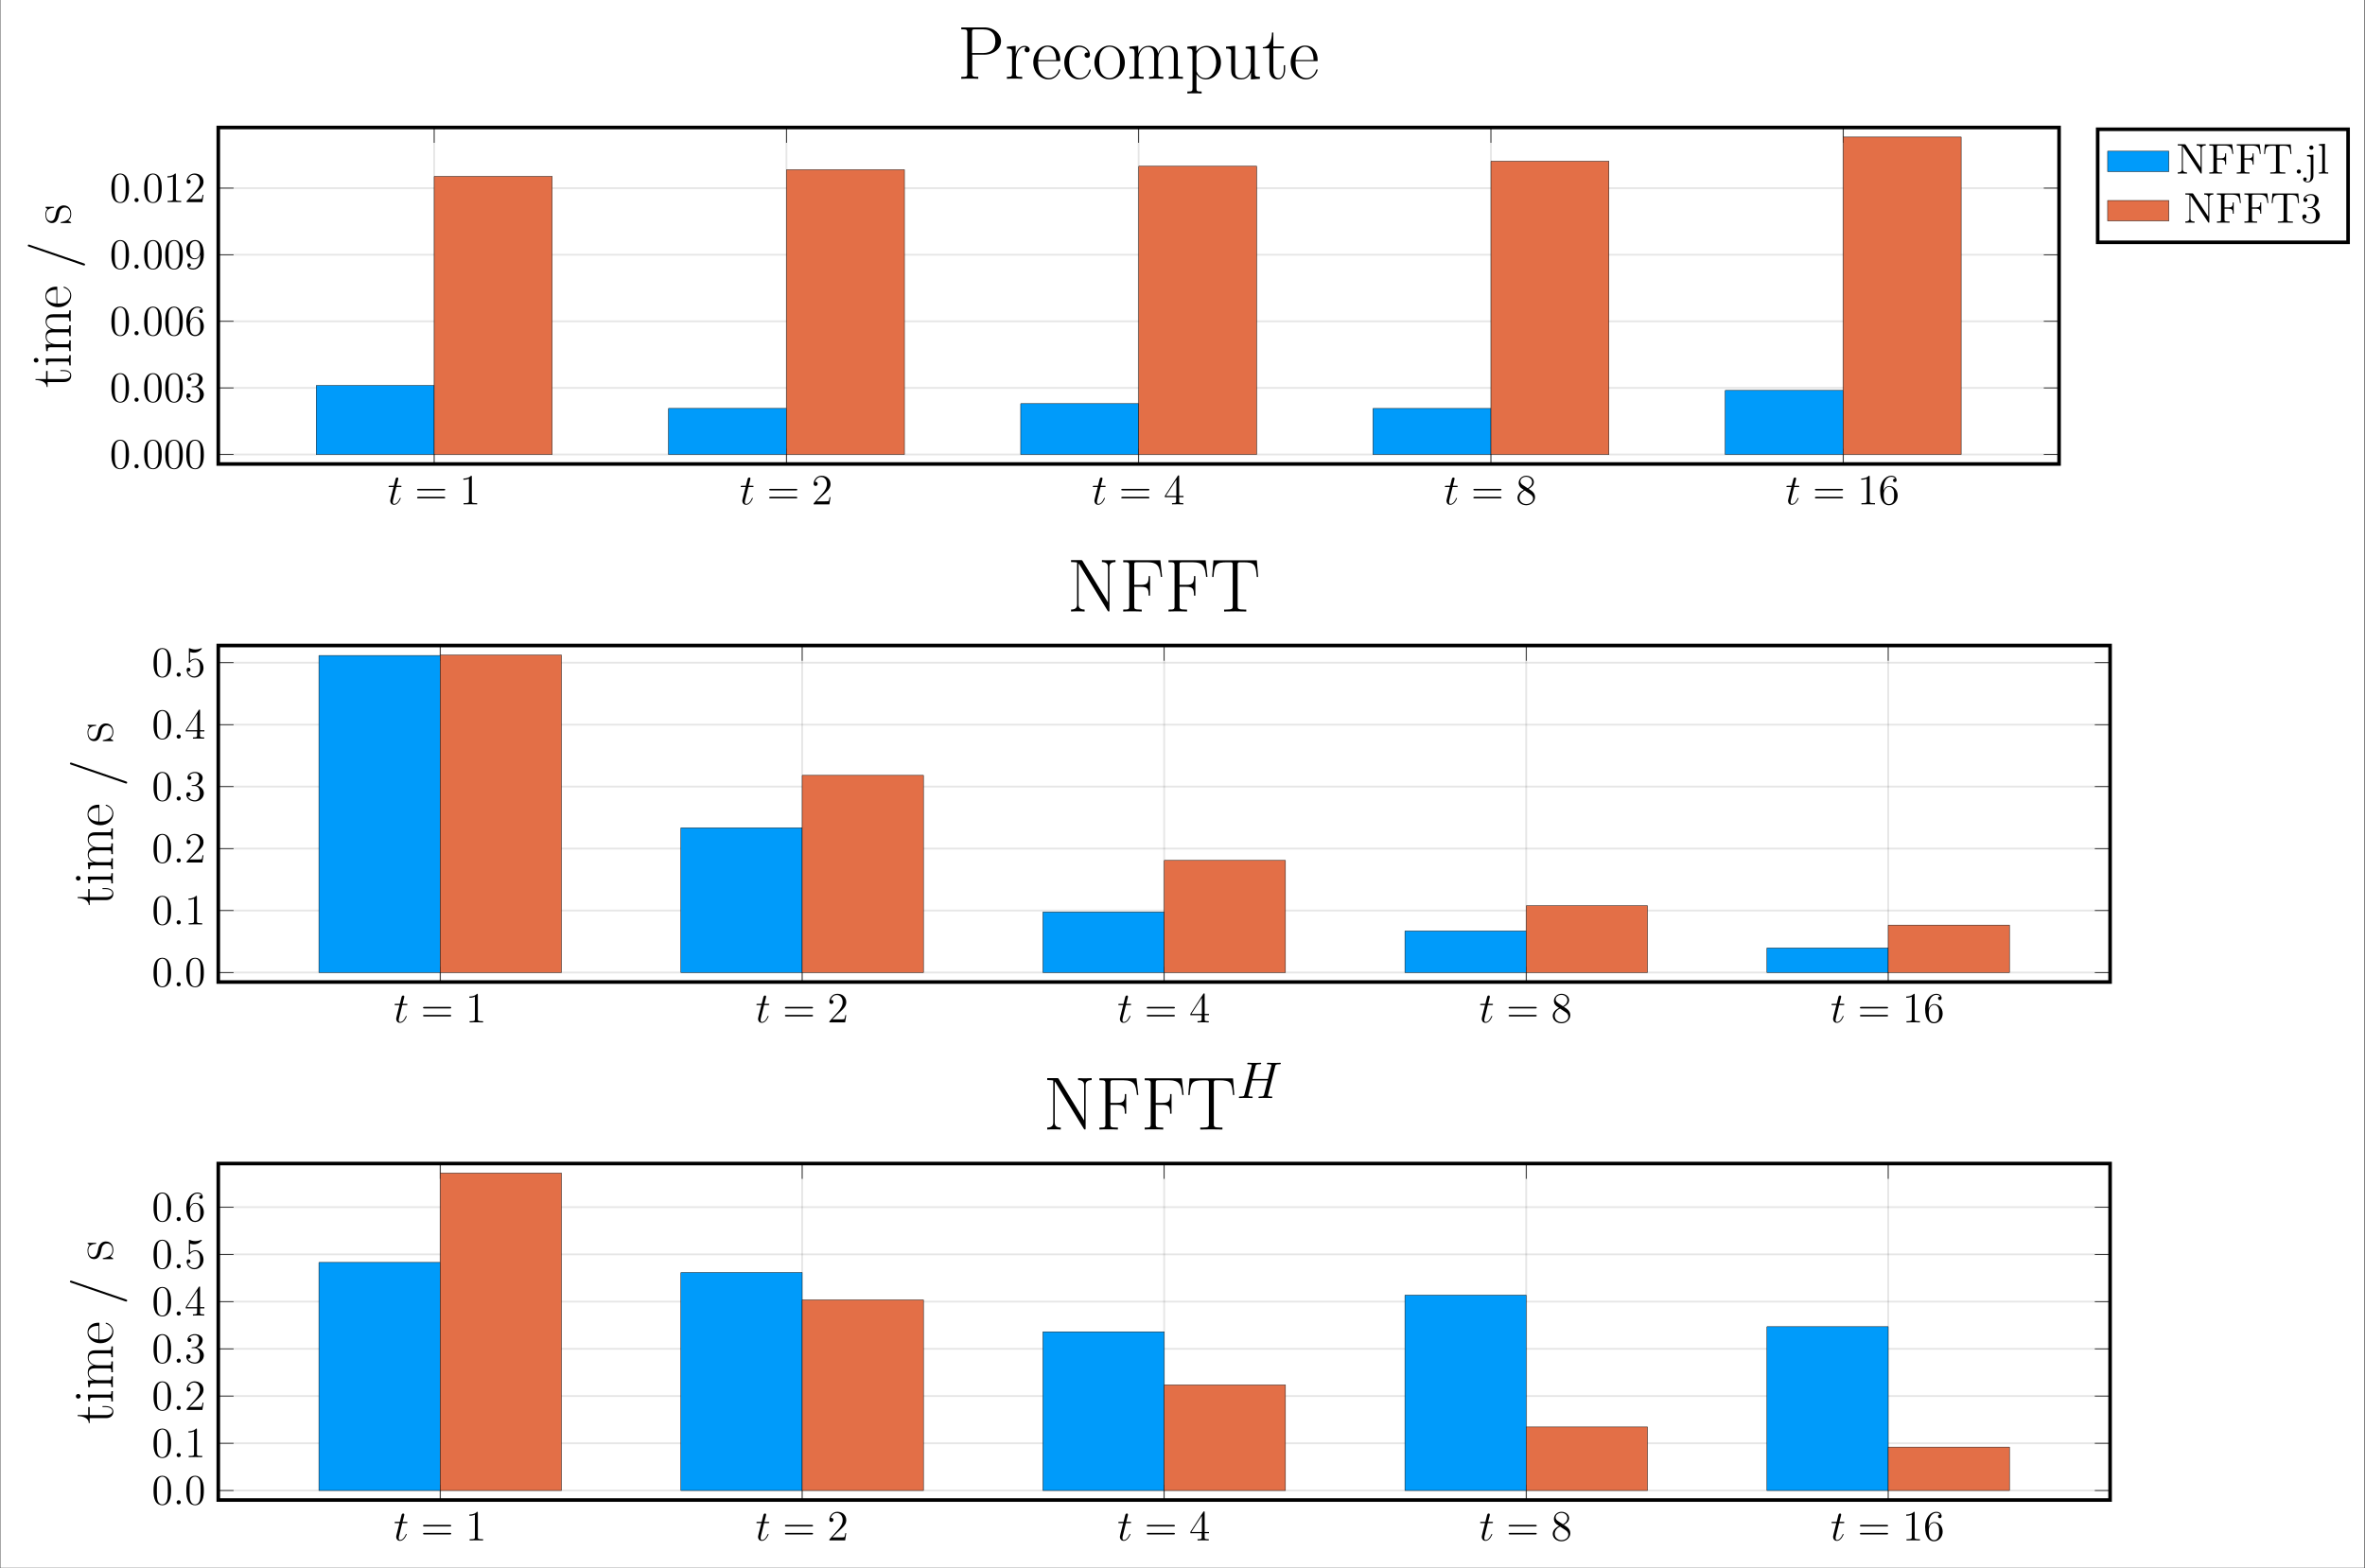 <?xml version="1.0" encoding="UTF-8"?>
<svg xmlns="http://www.w3.org/2000/svg" xmlns:xlink="http://www.w3.org/1999/xlink" width="656.948pt" height="435.816pt" viewBox="0 0 656.948 435.816" version="1.2">
<rect x="0" y="0" width="656.948" height="435.816" fill="#333333" stroke="none"/>
<defs>
<g>
<symbol overflow="visible" id="glyph-1642930433724747-0-0">
<path style="stroke:none;" d=""/>
</symbol>
<symbol overflow="visible" id="glyph-1642930433724747-0-1">
<path style="stroke:none;" d="M 2.406 -4.812 L 3.5 -4.812 C 3.734 -4.812 3.844 -4.812 3.844 -5.016 C 3.844 -5.156 3.781 -5.156 3.531 -5.156 L 2.484 -5.156 L 2.922 -6.891 C 2.969 -7.062 2.969 -7.094 2.969 -7.172 C 2.969 -7.359 2.828 -7.469 2.672 -7.469 C 2.562 -7.469 2.297 -7.438 2.203 -7.047 L 1.734 -5.156 L 0.609 -5.156 C 0.375 -5.156 0.266 -5.156 0.266 -4.922 C 0.266 -4.812 0.344 -4.812 0.578 -4.812 L 1.641 -4.812 L 0.844 -1.656 C 0.75 -1.234 0.719 -1.109 0.719 -0.953 C 0.719 -0.391 1.109 0.125 1.781 0.125 C 2.984 0.125 3.641 -1.625 3.641 -1.703 C 3.641 -1.781 3.578 -1.812 3.516 -1.812 C 3.484 -1.812 3.438 -1.812 3.422 -1.766 C 3.406 -1.75 3.391 -1.75 3.312 -1.547 C 3.062 -0.953 2.516 -0.125 1.812 -0.125 C 1.453 -0.125 1.438 -0.422 1.438 -0.688 C 1.438 -0.688 1.438 -0.922 1.469 -1.062 Z M 2.406 -4.812 "/>
</symbol>
<symbol overflow="visible" id="glyph-1642930433724747-0-2">
<path style="stroke:none;" d="M 2.203 -0.578 C 2.203 -0.922 1.906 -1.156 1.625 -1.156 C 1.281 -1.156 1.047 -0.875 1.047 -0.578 C 1.047 -0.234 1.328 0 1.609 0 C 1.953 0 2.203 -0.281 2.203 -0.578 Z M 2.203 -0.578 "/>
</symbol>
<symbol overflow="visible" id="glyph-1642930433724747-1-0">
<path style="stroke:none;" d=""/>
</symbol>
<symbol overflow="visible" id="glyph-1642930433724747-1-1">
<path style="stroke:none;" d="M 8.062 -3.875 C 8.234 -3.875 8.453 -3.875 8.453 -4.094 C 8.453 -4.312 8.25 -4.312 8.062 -4.312 L 1.031 -4.312 C 0.859 -4.312 0.641 -4.312 0.641 -4.094 C 0.641 -3.875 0.844 -3.875 1.031 -3.875 Z M 8.062 -1.656 C 8.234 -1.656 8.453 -1.656 8.453 -1.859 C 8.453 -2.094 8.25 -2.094 8.062 -2.094 L 1.031 -2.094 C 0.859 -2.094 0.641 -2.094 0.641 -1.875 C 0.641 -1.656 0.844 -1.656 1.031 -1.656 Z M 8.062 -1.656 "/>
</symbol>
<symbol overflow="visible" id="glyph-1642930433724747-1-2">
<path style="stroke:none;" d="M 3.438 -7.656 C 3.438 -7.938 3.438 -7.953 3.203 -7.953 C 2.922 -7.625 2.312 -7.188 1.094 -7.188 L 1.094 -6.844 C 1.359 -6.844 1.953 -6.844 2.625 -7.141 L 2.625 -0.922 C 2.625 -0.484 2.578 -0.344 1.531 -0.344 L 1.156 -0.344 L 1.156 0 C 1.484 -0.031 2.641 -0.031 3.031 -0.031 C 3.438 -0.031 4.578 -0.031 4.906 0 L 4.906 -0.344 L 4.531 -0.344 C 3.484 -0.344 3.438 -0.484 3.438 -0.922 Z M 3.438 -7.656 "/>
</symbol>
<symbol overflow="visible" id="glyph-1642930433724747-1-3">
<path style="stroke:none;" d="M 5.266 -2.016 L 5 -2.016 C 4.953 -1.812 4.859 -1.141 4.75 -0.953 C 4.656 -0.844 3.984 -0.844 3.625 -0.844 L 1.406 -0.844 C 1.734 -1.125 2.469 -1.891 2.766 -2.172 C 4.594 -3.844 5.266 -4.469 5.266 -5.656 C 5.266 -7.031 4.172 -7.953 2.781 -7.953 C 1.406 -7.953 0.578 -6.766 0.578 -5.734 C 0.578 -5.125 1.109 -5.125 1.141 -5.125 C 1.406 -5.125 1.703 -5.312 1.703 -5.688 C 1.703 -6.031 1.484 -6.25 1.141 -6.25 C 1.047 -6.25 1.016 -6.25 0.984 -6.234 C 1.203 -7.047 1.859 -7.609 2.625 -7.609 C 3.641 -7.609 4.266 -6.75 4.266 -5.656 C 4.266 -4.641 3.688 -3.75 3 -2.984 L 0.578 -0.281 L 0.578 0 L 4.953 0 Z M 5.266 -2.016 "/>
</symbol>
<symbol overflow="visible" id="glyph-1642930433724747-1-4">
<path style="stroke:none;" d="M 4.312 -7.781 C 4.312 -8.016 4.312 -8.062 4.141 -8.062 C 4.047 -8.062 4.016 -8.062 3.922 -7.922 L 0.328 -2.344 L 0.328 -2 L 3.469 -2 L 3.469 -0.906 C 3.469 -0.469 3.438 -0.344 2.562 -0.344 L 2.328 -0.344 L 2.328 0 C 2.609 -0.031 3.547 -0.031 3.891 -0.031 C 4.219 -0.031 5.172 -0.031 5.453 0 L 5.453 -0.344 L 5.219 -0.344 C 4.344 -0.344 4.312 -0.469 4.312 -0.906 L 4.312 -2 L 5.516 -2 L 5.516 -2.344 L 4.312 -2.344 Z M 3.531 -6.844 L 3.531 -2.344 L 0.625 -2.344 Z M 3.531 -6.844 "/>
</symbol>
<symbol overflow="visible" id="glyph-1642930433724747-1-5">
<path style="stroke:none;" d="M 3.562 -4.312 C 4.156 -4.641 5.031 -5.188 5.031 -6.188 C 5.031 -7.234 4.031 -7.953 2.922 -7.953 C 1.75 -7.953 0.812 -7.078 0.812 -5.984 C 0.812 -5.578 0.938 -5.172 1.266 -4.766 C 1.406 -4.609 1.406 -4.609 2.25 -4.016 C 1.094 -3.484 0.484 -2.672 0.484 -1.812 C 0.484 -0.531 1.703 0.25 2.922 0.25 C 4.25 0.25 5.359 -0.734 5.359 -1.984 C 5.359 -3.203 4.5 -3.734 3.562 -4.312 Z M 1.938 -5.391 C 1.781 -5.5 1.297 -5.812 1.297 -6.391 C 1.297 -7.172 2.109 -7.656 2.922 -7.656 C 3.781 -7.656 4.547 -7.047 4.547 -6.188 C 4.547 -5.453 4.016 -4.859 3.328 -4.484 Z M 2.5 -3.844 L 3.938 -2.906 C 4.25 -2.703 4.812 -2.328 4.812 -1.609 C 4.812 -0.688 3.891 -0.078 2.922 -0.078 C 1.906 -0.078 1.047 -0.812 1.047 -1.812 C 1.047 -2.734 1.719 -3.484 2.5 -3.844 Z M 2.5 -3.844 "/>
</symbol>
<symbol overflow="visible" id="glyph-1642930433724747-1-6">
<path style="stroke:none;" d="M 1.469 -4.156 C 1.469 -7.188 2.938 -7.656 3.578 -7.656 C 4.016 -7.656 4.453 -7.531 4.672 -7.172 C 4.531 -7.172 4.078 -7.172 4.078 -6.688 C 4.078 -6.422 4.25 -6.188 4.562 -6.188 C 4.859 -6.188 5.062 -6.375 5.062 -6.719 C 5.062 -7.344 4.609 -7.953 3.578 -7.953 C 2.062 -7.953 0.484 -6.406 0.484 -3.781 C 0.484 -0.484 1.922 0.25 2.938 0.25 C 4.25 0.25 5.359 -0.891 5.359 -2.438 C 5.359 -4.031 4.25 -5.094 3.047 -5.094 C 1.984 -5.094 1.594 -4.172 1.469 -3.844 Z M 2.938 -0.078 C 2.188 -0.078 1.828 -0.734 1.719 -0.984 C 1.609 -1.297 1.5 -1.891 1.5 -2.719 C 1.5 -3.672 1.922 -4.859 3 -4.859 C 3.656 -4.859 4 -4.406 4.188 -4 C 4.375 -3.562 4.375 -2.969 4.375 -2.453 C 4.375 -1.844 4.375 -1.297 4.141 -0.844 C 3.844 -0.281 3.422 -0.078 2.938 -0.078 Z M 2.938 -0.078 "/>
</symbol>
<symbol overflow="visible" id="glyph-1642930433724747-1-7">
<path style="stroke:none;" d="M 5.359 -3.828 C 5.359 -4.812 5.297 -5.781 4.859 -6.688 C 4.375 -7.688 3.516 -7.953 2.922 -7.953 C 2.234 -7.953 1.391 -7.609 0.938 -6.609 C 0.609 -5.859 0.484 -5.109 0.484 -3.828 C 0.484 -2.672 0.578 -1.797 1 -0.938 C 1.469 -0.031 2.297 0.25 2.922 0.25 C 3.953 0.25 4.547 -0.375 4.906 -1.062 C 5.328 -1.953 5.359 -3.125 5.359 -3.828 Z M 2.922 0.016 C 2.531 0.016 1.75 -0.203 1.531 -1.5 C 1.406 -2.219 1.406 -3.125 1.406 -3.969 C 1.406 -4.953 1.406 -5.828 1.594 -6.531 C 1.797 -7.344 2.406 -7.703 2.922 -7.703 C 3.375 -7.703 4.062 -7.438 4.297 -6.406 C 4.453 -5.719 4.453 -4.781 4.453 -3.969 C 4.453 -3.172 4.453 -2.266 4.312 -1.531 C 4.094 -0.219 3.328 0.016 2.922 0.016 Z M 2.922 0.016 "/>
</symbol>
<symbol overflow="visible" id="glyph-1642930433724747-1-8">
<path style="stroke:none;" d="M 2.203 -4.297 C 2 -4.281 1.953 -4.266 1.953 -4.156 C 1.953 -4.047 2.016 -4.047 2.219 -4.047 L 2.766 -4.047 C 3.797 -4.047 4.25 -3.203 4.25 -2.062 C 4.25 -0.484 3.438 -0.078 2.844 -0.078 C 2.266 -0.078 1.297 -0.344 0.938 -1.141 C 1.328 -1.078 1.672 -1.297 1.672 -1.719 C 1.672 -2.062 1.422 -2.312 1.094 -2.312 C 0.797 -2.312 0.484 -2.141 0.484 -1.688 C 0.484 -0.625 1.547 0.25 2.875 0.25 C 4.297 0.25 5.359 -0.844 5.359 -2.047 C 5.359 -3.141 4.469 -4 3.328 -4.203 C 4.359 -4.5 5.031 -5.375 5.031 -6.312 C 5.031 -7.25 4.047 -7.953 2.891 -7.953 C 1.703 -7.953 0.812 -7.219 0.812 -6.344 C 0.812 -5.875 1.188 -5.766 1.359 -5.766 C 1.609 -5.766 1.906 -5.953 1.906 -6.312 C 1.906 -6.688 1.609 -6.859 1.344 -6.859 C 1.281 -6.859 1.25 -6.859 1.219 -6.844 C 1.672 -7.656 2.797 -7.656 2.859 -7.656 C 3.25 -7.656 4.031 -7.484 4.031 -6.312 C 4.031 -6.078 4 -5.422 3.641 -4.906 C 3.281 -4.375 2.875 -4.344 2.562 -4.328 Z M 2.203 -4.297 "/>
</symbol>
<symbol overflow="visible" id="glyph-1642930433724747-1-9">
<path style="stroke:none;" d="M 4.375 -3.484 C 4.375 -0.656 3.125 -0.078 2.406 -0.078 C 2.109 -0.078 1.484 -0.109 1.188 -0.531 L 1.25 -0.531 C 1.344 -0.5 1.766 -0.578 1.766 -1.016 C 1.766 -1.281 1.594 -1.5 1.281 -1.5 C 0.969 -1.5 0.781 -1.297 0.781 -0.984 C 0.781 -0.25 1.375 0.25 2.422 0.25 C 3.906 0.25 5.359 -1.344 5.359 -3.938 C 5.359 -7.141 4.016 -7.953 2.969 -7.953 C 1.656 -7.953 0.484 -6.844 0.484 -5.266 C 0.484 -3.688 1.609 -2.625 2.797 -2.625 C 3.688 -2.625 4.141 -3.266 4.375 -3.875 Z M 2.844 -2.859 C 2.094 -2.859 1.766 -3.469 1.656 -3.688 C 1.469 -4.141 1.469 -4.719 1.469 -5.266 C 1.469 -5.922 1.469 -6.5 1.781 -7 C 2 -7.312 2.312 -7.656 2.969 -7.656 C 3.641 -7.656 4 -7.062 4.109 -6.797 C 4.344 -6.203 4.344 -5.188 4.344 -5.016 C 4.344 -4 3.891 -2.859 2.844 -2.859 Z M 2.844 -2.859 "/>
</symbol>
<symbol overflow="visible" id="glyph-1642930433724747-1-10">
<path style="stroke:none;" d="M 1.531 -6.844 C 2.047 -6.688 2.469 -6.672 2.594 -6.672 C 3.938 -6.672 4.812 -7.656 4.812 -7.828 C 4.812 -7.875 4.781 -7.938 4.703 -7.938 C 4.688 -7.938 4.656 -7.938 4.547 -7.891 C 3.891 -7.609 3.312 -7.562 3 -7.562 C 2.219 -7.562 1.656 -7.812 1.422 -7.906 C 1.344 -7.938 1.312 -7.938 1.297 -7.938 C 1.203 -7.938 1.203 -7.859 1.203 -7.672 L 1.203 -4.125 C 1.203 -3.906 1.203 -3.844 1.344 -3.844 C 1.406 -3.844 1.422 -3.844 1.547 -4 C 1.875 -4.484 2.438 -4.766 3.031 -4.766 C 3.672 -4.766 3.984 -4.188 4.078 -3.984 C 4.281 -3.516 4.297 -2.922 4.297 -2.469 C 4.297 -2.016 4.297 -1.344 3.953 -0.797 C 3.688 -0.375 3.234 -0.078 2.703 -0.078 C 1.906 -0.078 1.141 -0.609 0.922 -1.484 C 0.984 -1.453 1.047 -1.453 1.109 -1.453 C 1.312 -1.453 1.641 -1.562 1.641 -1.969 C 1.641 -2.312 1.406 -2.5 1.109 -2.5 C 0.891 -2.5 0.578 -2.391 0.578 -1.922 C 0.578 -0.906 1.406 0.25 2.719 0.25 C 4.078 0.25 5.266 -0.891 5.266 -2.406 C 5.266 -3.828 4.297 -5.016 3.047 -5.016 C 2.359 -5.016 1.844 -4.703 1.531 -4.375 Z M 1.531 -6.844 "/>
</symbol>
<symbol overflow="visible" id="glyph-1642930433724747-2-0">
<path style="stroke:none;" d=""/>
</symbol>
<symbol overflow="visible" id="glyph-1642930433724747-2-1">
<path style="stroke:none;" d="M -1.969 -4.891 L -2.891 -4.891 L -2.891 -4.609 L -2 -4.609 C -0.891 -4.609 -0.156 -4.172 -0.156 -3.5 C -0.156 -3.047 -0.484 -2.406 -1.922 -2.406 L -6.438 -2.406 L -6.438 -4.641 L -6.859 -4.641 L -6.859 -2.406 L -9.797 -2.406 L -9.797 -2.125 C -8.156 -2.094 -6.719 -1.531 -6.688 -0.172 L -6.438 -0.172 L -6.438 -1.562 L -1.953 -1.562 C -1.656 -1.562 0.125 -1.562 0.125 -3.406 C 0.125 -4.344 -0.797 -4.891 -1.969 -4.891 Z M -1.969 -4.891 "/>
</symbol>
<symbol overflow="visible" id="glyph-1642930433724747-2-2">
<path style="stroke:none;" d="M 0 -3.406 L -0.422 -3.406 C -0.422 -2.469 -0.516 -2.438 -1.078 -2.438 L -6.984 -2.438 L -6.812 -0.609 L -6.391 -0.609 C -6.391 -1.5 -6.297 -1.625 -5.531 -1.625 L -1.094 -1.625 C -0.5 -1.625 -0.422 -1.562 -0.422 -0.547 L 0 -0.547 C -0.031 -0.922 -0.031 -1.609 -0.031 -2.016 C -0.031 -2.391 -0.031 -3.047 0 -3.406 Z M -9.625 -2.625 C -10.016 -2.625 -10.281 -2.328 -10.281 -2 C -10.281 -1.609 -9.984 -1.344 -9.625 -1.344 C -9.25 -1.344 -8.969 -1.641 -8.969 -1.969 C -8.969 -2.359 -9.281 -2.625 -9.625 -2.625 Z M -9.625 -2.625 "/>
</symbol>
<symbol overflow="visible" id="glyph-1642930433724747-2-3">
<path style="stroke:none;" d="M 0 -11.859 L -0.422 -11.859 C -0.422 -10.844 -0.484 -10.781 -1.094 -10.781 L -4.844 -10.781 C -5.641 -10.781 -6.984 -10.625 -6.984 -8.734 C -6.984 -7.656 -6.25 -6.906 -5.391 -6.609 L -5.391 -6.594 C -6.688 -6.406 -6.984 -5.469 -6.984 -4.578 C -6.984 -3.312 -6.016 -2.656 -5.375 -2.422 L -5.375 -2.406 L -6.984 -2.406 L -6.812 -0.531 L -6.391 -0.531 C -6.391 -1.469 -6.297 -1.609 -5.531 -1.609 L -1.094 -1.609 C -0.5 -1.609 -0.422 -1.547 -0.422 -0.531 L 0 -0.531 C -0.031 -0.906 -0.031 -1.609 -0.031 -2.031 C -0.031 -2.438 -0.031 -3.156 0 -3.531 L -0.422 -3.531 C -0.422 -2.516 -0.484 -2.453 -1.094 -2.453 L -4.156 -2.453 C -5.625 -2.453 -6.719 -3.344 -6.719 -4.469 C -6.719 -5.641 -5.672 -5.766 -4.906 -5.766 L -1.094 -5.766 C -0.5 -5.766 -0.422 -5.703 -0.422 -4.688 L 0 -4.688 C -0.031 -5.062 -0.031 -5.766 -0.031 -6.188 C -0.031 -6.594 -0.031 -7.312 0 -7.703 L -0.422 -7.703 C -0.422 -6.672 -0.484 -6.609 -1.094 -6.609 L -4.156 -6.609 C -5.625 -6.609 -6.719 -7.5 -6.719 -8.625 C -6.719 -9.797 -5.672 -9.922 -4.906 -9.922 L -1.094 -9.922 C -0.5 -9.922 -0.422 -9.859 -0.422 -8.844 L 0 -8.844 C -0.031 -9.234 -0.031 -9.922 -0.031 -10.344 C -0.031 -10.766 -0.031 -11.469 0 -11.859 Z M 0 -11.859 "/>
</symbol>
<symbol overflow="visible" id="glyph-1642930433724747-2-4">
<path style="stroke:none;" d="M -4 -6.141 C -5.625 -6.141 -7.047 -5.281 -7.047 -3.453 C -7.047 -1.766 -5.438 -0.438 -3.469 -0.438 C -1.406 -0.438 0.125 -1.938 0.125 -3.641 C 0.125 -5.422 -1.562 -6.125 -1.891 -6.125 C -2.016 -6.125 -2.016 -6 -2.016 -6 C -2.016 -5.875 -1.969 -5.859 -1.781 -5.797 C -0.703 -5.453 -0.156 -4.578 -0.156 -3.75 C -0.156 -3.062 -0.547 -2.375 -1.25 -1.938 C -2.062 -1.453 -3 -1.453 -3.75 -1.453 L -3.75 -6.078 C -3.812 -6.141 -3.844 -6.141 -4 -6.141 Z M -3.984 -5.281 L -3.984 -1.469 C -6.281 -1.578 -6.797 -2.812 -6.797 -3.438 C -6.797 -4.531 -5.766 -5.266 -3.984 -5.281 Z M -3.984 -5.281 "/>
</symbol>
<symbol overflow="visible" id="glyph-1642930433724747-2-5">
<path style="stroke:none;" d="M -11.656 -6.562 C -11.844 -6.562 -11.938 -6.422 -11.938 -6.297 C -11.938 -6.109 -11.812 -6.047 -11.625 -5.984 L 3.406 -0.812 C 3.625 -0.734 3.688 -0.734 3.688 -0.734 C 3.875 -0.734 3.969 -0.875 3.969 -1 C 3.969 -1.203 3.844 -1.266 3.656 -1.328 L -11.375 -6.484 C -11.594 -6.562 -11.656 -6.562 -11.656 -6.562 Z M -11.656 -6.562 "/>
</symbol>
<symbol overflow="visible" id="glyph-1642930433724747-2-6">
<path style="stroke:none;" d="M -1.969 -5.312 C -2.797 -5.312 -3.219 -4.875 -3.406 -4.672 C -3.906 -4.188 -4.016 -3.641 -4.141 -2.969 C -4.328 -2.094 -4.562 -0.969 -5.531 -0.969 C -5.938 -0.969 -6.828 -1.203 -6.828 -2.812 C -6.828 -4.516 -5.234 -4.609 -4.719 -4.641 C -4.641 -4.656 -4.625 -4.734 -4.625 -4.781 C -4.625 -4.922 -4.672 -4.922 -4.938 -4.922 L -6.719 -4.922 C -7.016 -4.922 -7.031 -4.906 -7.031 -4.812 C -7.031 -4.75 -7.016 -4.734 -6.781 -4.547 C -6.703 -4.5 -6.547 -4.344 -6.484 -4.297 C -7.031 -3.797 -7.047 -3.078 -7.047 -2.812 C -7.047 -1.031 -6.125 -0.406 -5.203 -0.406 C -3.766 -0.406 -3.422 -2.031 -3.328 -2.484 C -3.125 -3.484 -3.062 -3.844 -2.766 -4.172 C -2.578 -4.391 -2.234 -4.734 -1.656 -4.734 C -0.984 -4.734 -0.125 -4.344 -0.125 -2.891 C -0.125 -1.5 -1.172 -1 -2.578 -0.719 C -2.812 -0.672 -2.828 -0.672 -2.828 -0.547 C -2.828 -0.422 -2.812 -0.406 -2.484 -0.406 L -0.188 -0.406 C 0.094 -0.406 0.109 -0.422 0.109 -0.516 C 0.109 -0.594 0.094 -0.609 -0.031 -0.688 L -0.719 -1.109 C -0.281 -1.438 0.125 -2 0.125 -2.891 C 0.125 -4.469 -0.734 -5.312 -1.969 -5.312 Z M -1.969 -5.312 "/>
</symbol>
<symbol overflow="visible" id="glyph-1642930433724747-3-0">
<path style="stroke:none;" d=""/>
</symbol>
<symbol overflow="visible" id="glyph-1642930433724747-3-1">
<path style="stroke:none;" d="M 12.141 -10.453 C 12.141 -12.438 10.219 -14.281 7.484 -14.281 L 1.094 -14.281 L 1.094 -13.734 C 2.531 -13.734 2.766 -13.734 2.766 -12.797 L 2.766 -1.484 C 2.766 -0.547 2.531 -0.547 1.094 -0.547 L 1.094 0 C 1.688 -0.047 2.797 -0.047 3.453 -0.047 C 4.094 -0.047 5.203 -0.047 5.812 0 L 5.812 -0.547 C 4.375 -0.547 4.141 -0.547 4.141 -1.484 L 4.141 -6.703 L 7.484 -6.703 C 10.188 -6.703 12.141 -8.469 12.141 -10.453 Z M 10.562 -10.453 C 10.562 -8.547 9.641 -7.156 7.094 -7.156 L 4.094 -7.156 L 4.094 -12.922 C 4.094 -13.625 4.141 -13.734 4.969 -13.734 L 7.094 -13.734 C 9.781 -13.734 10.562 -12.188 10.562 -10.453 Z M 10.562 -10.453 "/>
</symbol>
<symbol overflow="visible" id="glyph-1642930433724747-3-2">
<path style="stroke:none;" d="M 6.969 -8.062 C 6.969 -8.734 6.297 -9.156 5.578 -9.156 C 4 -9.156 3.297 -7.609 3.094 -6.875 L 3.078 -6.875 L 3.078 -9.156 L 0.641 -8.922 L 0.641 -8.391 C 1.875 -8.391 2.062 -8.266 2.062 -7.25 L 2.062 -1.438 C 2.062 -0.641 1.984 -0.547 0.641 -0.547 L 0.641 0 C 1.156 -0.047 2.109 -0.047 2.656 -0.047 C 3.266 -0.047 4.328 -0.047 4.891 0 L 4.891 -0.547 C 3.391 -0.547 3.141 -0.547 3.141 -1.484 L 3.141 -4.938 C 3.141 -6.938 4 -8.828 5.562 -8.828 C 5.703 -8.828 5.859 -8.797 6 -8.734 C 6 -8.734 5.547 -8.594 5.547 -8.047 C 5.547 -7.547 5.938 -7.344 6.25 -7.344 C 6.5 -7.344 6.969 -7.484 6.969 -8.062 Z M 6.969 -8.062 "/>
</symbol>
<symbol overflow="visible" id="glyph-1642930433724747-3-3">
<path style="stroke:none;" d="M 8.047 -5.25 C 8.047 -7.375 6.922 -9.234 4.531 -9.234 C 2.328 -9.234 0.562 -7.125 0.562 -4.562 C 0.562 -1.844 2.547 0.172 4.766 0.172 C 7.109 0.172 8.031 -2.047 8.031 -2.484 C 8.031 -2.641 7.859 -2.641 7.859 -2.641 C 7.719 -2.641 7.688 -2.594 7.609 -2.344 C 7.156 -0.922 6 -0.203 4.906 -0.203 C 4.016 -0.203 3.109 -0.703 2.547 -1.625 C 1.906 -2.703 1.906 -3.938 1.906 -4.906 L 7.969 -4.906 C 8.047 -5 8.047 -5.031 8.047 -5.25 Z M 6.922 -5.219 L 1.922 -5.219 C 2.062 -8.234 3.672 -8.906 4.516 -8.906 C 5.938 -8.906 6.906 -7.562 6.922 -5.219 Z M 6.922 -5.219 "/>
</symbol>
<symbol overflow="visible" id="glyph-1642930433724747-3-4">
<path style="stroke:none;" d="M 8.031 -2.469 C 8.031 -2.547 8 -2.609 7.859 -2.609 C 7.719 -2.609 7.688 -2.594 7.609 -2.328 C 7.062 -0.625 5.875 -0.203 4.969 -0.203 C 3.641 -0.203 2.031 -1.438 2.031 -4.531 C 2.031 -7.719 3.578 -8.859 4.812 -8.859 C 5.625 -8.859 6.844 -8.469 7.297 -7.312 C 6.906 -7.312 6.312 -7.312 6.312 -6.578 C 6.312 -6 6.797 -5.828 7.062 -5.828 C 7.219 -5.828 7.812 -5.891 7.812 -6.625 C 7.812 -8.109 6.391 -9.234 4.781 -9.234 C 2.578 -9.234 0.688 -7.188 0.688 -4.516 C 0.688 -1.734 2.656 0.172 4.781 0.172 C 7.375 0.172 8.031 -2.234 8.031 -2.469 Z M 8.031 -2.469 "/>
</symbol>
<symbol overflow="visible" id="glyph-1642930433724747-3-5">
<path style="stroke:none;" d="M 9.016 -4.469 C 9.016 -7.156 7.062 -9.234 4.781 -9.234 C 2.516 -9.234 0.562 -7.156 0.562 -4.469 C 0.562 -1.844 2.516 0.172 4.781 0.172 C 7.062 0.172 9.016 -1.844 9.016 -4.469 Z M 7.672 -4.641 C 7.672 -3.828 7.625 -2.578 7.062 -1.562 C 6.484 -0.609 5.578 -0.203 4.781 -0.203 C 3.812 -0.203 2.969 -0.797 2.484 -1.609 C 1.969 -2.547 1.906 -3.719 1.906 -4.641 C 1.906 -5.516 1.938 -6.609 2.484 -7.547 C 2.906 -8.234 3.719 -8.906 4.781 -8.906 C 5.734 -8.906 6.516 -8.391 7.031 -7.656 C 7.672 -6.672 7.672 -5.297 7.672 -4.641 Z M 7.672 -4.641 "/>
</symbol>
<symbol overflow="visible" id="glyph-1642930433724747-3-6">
<path style="stroke:none;" d="M 15.547 0 L 15.547 -0.547 C 14.219 -0.547 14.125 -0.625 14.125 -1.438 L 14.125 -6.359 C 14.125 -7.406 13.938 -9.156 11.453 -9.156 C 10.031 -9.156 9.047 -8.188 8.672 -7.062 L 8.656 -7.062 C 8.406 -8.781 7.172 -9.156 6 -9.156 C 4.344 -9.156 3.484 -7.875 3.172 -7.047 L 3.156 -7.047 L 3.156 -9.156 L 0.688 -8.922 L 0.688 -8.391 C 1.922 -8.391 2.109 -8.266 2.109 -7.25 L 2.109 -1.438 C 2.109 -0.641 2.031 -0.547 0.688 -0.547 L 0.688 0 C 1.188 -0.047 2.109 -0.047 2.656 -0.047 C 3.203 -0.047 4.141 -0.047 4.641 0 L 4.641 -0.547 C 3.297 -0.547 3.219 -0.625 3.219 -1.438 L 3.219 -5.453 C 3.219 -7.375 4.391 -8.828 5.859 -8.828 C 7.406 -8.828 7.562 -7.438 7.562 -6.438 L 7.562 -1.438 C 7.562 -0.641 7.484 -0.547 6.141 -0.547 L 6.141 0 C 6.641 -0.047 7.562 -0.047 8.109 -0.047 C 8.656 -0.047 9.594 -0.047 10.094 0 L 10.094 -0.547 C 8.766 -0.547 8.672 -0.625 8.672 -1.438 L 8.672 -5.453 C 8.672 -7.375 9.844 -8.828 11.312 -8.828 C 12.859 -8.828 13.031 -7.438 13.031 -6.438 L 13.031 -1.438 C 13.031 -0.641 12.938 -0.547 11.609 -0.547 L 11.609 0 C 12.109 -0.047 13.031 -0.047 13.562 -0.047 C 14.109 -0.047 15.047 -0.047 15.547 0 Z M 15.547 0 "/>
</symbol>
<symbol overflow="visible" id="glyph-1642930433724747-3-7">
<path style="stroke:none;" d="M 9.969 -4.516 C 9.969 -7.156 8.156 -9.156 6 -9.156 C 4.75 -9.156 3.719 -8.469 3.141 -7.625 L 3.141 -9.156 L 0.641 -8.922 L 0.641 -8.391 C 1.875 -8.391 2.062 -8.266 2.062 -7.25 L 2.062 2.641 C 2.062 3.422 1.984 3.531 0.641 3.531 L 0.641 4.078 C 1.156 4.031 2.062 4.031 2.609 4.031 C 3.156 4.031 4.094 4.031 4.594 4.078 L 4.594 3.531 C 3.266 3.531 3.172 3.453 3.172 2.641 L 3.172 -1.281 C 3.781 -0.391 4.656 0.172 5.766 0.172 C 7.859 0.172 9.969 -1.672 9.969 -4.516 Z M 8.641 -4.5 C 8.641 -2.109 7.297 -0.172 5.641 -0.172 C 4.891 -0.172 4.078 -0.516 3.453 -1.5 C 3.172 -1.969 3.172 -2.094 3.172 -2.422 L 3.172 -6.562 C 3.172 -6.859 3.172 -7.297 4 -8.062 C 4.094 -8.156 4.812 -8.781 5.859 -8.781 C 7.375 -8.781 8.641 -6.875 8.641 -4.5 Z M 8.641 -4.5 "/>
</symbol>
<symbol overflow="visible" id="glyph-1642930433724747-3-8">
<path style="stroke:none;" d="M 10.094 0 L 10.094 -0.547 C 8.859 -0.547 8.672 -0.672 8.672 -1.672 L 8.672 -9.156 L 6.141 -8.922 L 6.141 -8.391 C 7.375 -8.391 7.562 -8.266 7.562 -7.25 L 7.562 -3.453 C 7.562 -1.688 6.625 -0.172 5.078 -0.172 C 3.359 -0.172 3.219 -1.188 3.219 -2.281 L 3.219 -9.156 L 0.688 -8.922 L 0.688 -8.391 C 1.531 -8.391 2.094 -8.391 2.109 -7.547 L 2.109 -3.531 C 2.109 -2.125 2.109 -1.234 2.656 -0.641 C 2.922 -0.375 3.453 0.172 4.953 0.172 C 6.734 0.172 7.422 -1.344 7.594 -1.781 L 7.609 -1.781 L 7.609 0.172 Z M 10.094 0 "/>
</symbol>
<symbol overflow="visible" id="glyph-1642930433724747-3-9">
<path style="stroke:none;" d="M 6.422 -2.594 L 6.422 -3.781 L 6.047 -3.781 L 6.047 -2.609 C 6.047 -1.172 5.484 -0.203 4.594 -0.203 C 4 -0.203 3.156 -0.625 3.156 -2.531 L 3.156 -8.453 L 6.078 -8.453 L 6.078 -8.984 L 3.156 -8.984 L 3.156 -12.859 L 2.781 -12.859 C 2.734 -10.703 2 -8.828 0.234 -8.781 L 0.234 -8.453 L 2.047 -8.453 L 2.047 -2.578 C 2.047 -2.172 2.047 0.172 4.469 0.172 C 5.703 0.172 6.422 -1.047 6.422 -2.594 Z M 6.422 -2.594 "/>
</symbol>
<symbol overflow="visible" id="glyph-1642930433724747-3-10">
<path style="stroke:none;" d="M 13.406 -13.734 L 13.406 -14.281 C 12.922 -14.234 12.047 -14.234 11.516 -14.234 C 11 -14.234 10.125 -14.234 9.641 -14.281 L 9.641 -13.734 C 11.312 -13.734 11.312 -12.75 11.312 -12.234 L 11.312 -2.547 L 4.281 -14.031 C 4.141 -14.266 4.125 -14.281 3.719 -14.281 L 1.062 -14.281 L 1.062 -13.734 L 1.469 -13.734 C 2.297 -13.734 2.672 -13.625 2.734 -13.609 L 2.734 -2.047 C 2.734 -1.531 2.734 -0.547 1.062 -0.547 L 1.062 0 C 1.547 -0.047 2.422 -0.047 2.953 -0.047 C 3.469 -0.047 4.344 -0.047 4.828 0 L 4.828 -0.547 C 3.156 -0.547 3.156 -1.531 3.156 -2.047 L 3.156 -13.312 C 3.297 -13.188 3.297 -13.156 3.453 -12.938 L 11.203 -0.25 C 11.359 0 11.422 0 11.516 0 C 11.734 0 11.734 -0.062 11.734 -0.453 L 11.734 -12.234 C 11.734 -12.75 11.734 -13.734 13.406 -13.734 Z M 13.406 -13.734 "/>
</symbol>
<symbol overflow="visible" id="glyph-1642930433724747-3-11">
<path style="stroke:none;" d="M 11.875 -9.609 L 11.375 -14.234 L 1.062 -14.234 L 1.062 -13.688 C 2.516 -13.688 2.734 -13.688 2.734 -12.75 L 2.734 -1.484 C 2.734 -0.547 2.516 -0.547 1.062 -0.547 L 1.062 0 C 1.672 -0.047 2.844 -0.047 3.484 -0.047 C 4.344 -0.047 5.359 -0.047 6.203 0 L 6.203 -0.547 L 5.75 -0.547 C 4.156 -0.547 4.125 -0.75 4.125 -1.5 L 4.125 -6.859 L 6 -6.859 C 7.938 -6.859 8.125 -6.172 8.125 -4.406 L 8.516 -4.406 L 8.516 -9.844 L 8.125 -9.844 C 8.125 -8.094 7.938 -7.406 6 -7.406 L 4.125 -7.406 L 4.125 -12.875 C 4.125 -13.594 4.156 -13.688 5 -13.688 L 7.688 -13.688 C 10.844 -13.688 11.203 -12.391 11.5 -9.609 Z M 11.875 -9.609 "/>
</symbol>
<symbol overflow="visible" id="glyph-1642930433724747-3-12">
<path style="stroke:none;" d="M 13.359 -9.594 L 13 -14.219 L 0.938 -14.219 L 0.578 -9.594 L 0.969 -9.594 C 1.234 -13.062 1.531 -13.672 4.75 -13.672 C 5.125 -13.672 5.734 -13.672 5.891 -13.656 C 6.297 -13.594 6.297 -13.344 6.297 -12.859 L 6.297 -1.531 C 6.297 -0.781 6.234 -0.547 4.5 -0.547 L 3.906 -0.547 L 3.906 0 L 6.984 -0.047 L 10.062 0 L 10.062 -0.547 L 9.469 -0.547 C 7.734 -0.547 7.672 -0.781 7.672 -1.531 L 7.672 -12.859 C 7.672 -13.312 7.672 -13.562 8.047 -13.656 C 8.219 -13.672 8.828 -13.672 9.203 -13.672 C 12.391 -13.672 12.719 -13.062 12.984 -9.594 Z M 13.359 -9.594 "/>
</symbol>
<symbol overflow="visible" id="glyph-1642930433724747-4-0">
<path style="stroke:none;" d=""/>
</symbol>
<symbol overflow="visible" id="glyph-1642930433724747-4-1">
<path style="stroke:none;" d="M 8.266 -7.812 L 8.266 -8.156 C 7.953 -8.141 7.328 -8.141 7 -8.141 C 6.656 -8.141 6.031 -8.141 5.719 -8.156 L 5.719 -7.812 C 6.844 -7.812 6.844 -7.25 6.844 -6.906 L 6.844 -1.688 L 2.703 -8 C 2.594 -8.156 2.578 -8.156 2.312 -8.156 L 0.484 -8.156 L 0.484 -7.812 C 1 -7.812 1.297 -7.812 1.625 -7.734 L 1.625 -1.25 C 1.625 -0.906 1.625 -0.344 0.484 -0.344 L 0.484 0 C 0.797 -0.031 1.438 -0.031 1.766 -0.031 C 2.109 -0.031 2.734 -0.031 3.047 0 L 3.047 -0.344 C 1.906 -0.344 1.906 -0.906 1.906 -1.25 L 1.906 -7.547 C 2.016 -7.453 2.016 -7.422 2.109 -7.281 L 6.781 -0.172 C 6.891 -0.016 6.906 0 7 0 C 7.094 0 7.125 -0.047 7.141 -0.078 L 7.141 -6.906 C 7.141 -7.25 7.141 -7.812 8.266 -7.812 Z M 8.266 -7.812 "/>
</symbol>
<symbol overflow="visible" id="glyph-1642930433724747-4-2">
<path style="stroke:none;" d="M 7.141 -5.469 L 6.828 -8.141 L 0.484 -8.141 L 0.484 -7.797 L 0.734 -7.797 C 1.594 -7.797 1.625 -7.672 1.625 -7.234 L 1.625 -0.906 C 1.625 -0.469 1.594 -0.344 0.734 -0.344 L 0.484 -0.344 L 0.484 0 C 0.781 -0.031 1.844 -0.031 2.203 -0.031 C 2.625 -0.031 3.672 -0.031 4.016 0 L 4.016 -0.344 L 3.656 -0.344 C 2.625 -0.344 2.594 -0.484 2.594 -0.922 L 2.594 -3.891 L 3.641 -3.891 C 4.766 -3.891 4.891 -3.5 4.891 -2.5 L 5.156 -2.5 L 5.156 -5.641 L 4.891 -5.641 C 4.891 -4.641 4.766 -4.25 3.641 -4.25 L 2.594 -4.25 L 2.594 -7.312 C 2.594 -7.703 2.625 -7.797 3.141 -7.797 L 4.641 -7.797 C 6.359 -7.797 6.703 -7.156 6.875 -5.469 Z M 7.141 -5.469 "/>
</symbol>
<symbol overflow="visible" id="glyph-1642930433724747-4-3">
<path style="stroke:none;" d="M 8.016 -5.438 L 7.812 -8.109 L 0.641 -8.109 L 0.422 -5.438 L 0.688 -5.438 C 0.844 -7.328 0.953 -7.75 2.844 -7.75 C 3.062 -7.75 3.391 -7.75 3.484 -7.734 C 3.734 -7.703 3.734 -7.547 3.734 -7.281 L 3.734 -0.922 C 3.734 -0.516 3.734 -0.344 2.562 -0.344 L 2.141 -0.344 L 2.141 0 C 2.516 -0.031 3.75 -0.031 4.219 -0.031 C 4.688 -0.031 5.922 -0.031 6.312 0 L 6.312 -0.344 L 5.875 -0.344 C 4.703 -0.344 4.703 -0.516 4.703 -0.922 L 4.703 -7.281 C 4.703 -7.578 4.734 -7.688 4.922 -7.734 C 5.016 -7.75 5.359 -7.75 5.594 -7.75 C 7.484 -7.75 7.594 -7.328 7.75 -5.438 Z M 8.016 -5.438 "/>
</symbol>
<symbol overflow="visible" id="glyph-1642930433724747-4-4">
<path style="stroke:none;" d="M 2.203 -0.578 C 2.203 -0.906 1.922 -1.156 1.625 -1.156 C 1.281 -1.156 1.047 -0.891 1.047 -0.578 C 1.047 -0.234 1.344 0 1.609 0 C 1.938 0 2.203 -0.25 2.203 -0.578 Z M 2.203 -0.578 "/>
</symbol>
<symbol overflow="visible" id="glyph-1642930433724747-4-5">
<path style="stroke:none;" d="M 2.422 0.609 L 2.422 -5.266 L 0.672 -5.141 L 0.672 -4.797 C 1.562 -4.797 1.672 -4.703 1.672 -4.125 L 1.672 0.656 C 1.672 1.312 1.547 2.203 0.844 2.203 C 0.844 2.203 0.453 2.203 0.172 2.031 C 0.484 1.969 0.578 1.75 0.578 1.547 C 0.578 1.266 0.375 1.047 0.094 1.047 C -0.203 1.047 -0.406 1.266 -0.406 1.547 C -0.406 2.125 0.234 2.438 0.859 2.438 C 1.719 2.438 2.422 1.703 2.422 0.609 Z M 2.438 -7.219 C 2.438 -7.578 2.156 -7.812 1.859 -7.812 C 1.531 -7.812 1.281 -7.547 1.281 -7.219 C 1.281 -6.906 1.547 -6.641 1.859 -6.641 C 2.219 -6.641 2.438 -6.938 2.438 -7.219 Z M 2.438 -7.219 "/>
</symbol>
<symbol overflow="visible" id="glyph-1642930433724747-4-6">
<path style="stroke:none;" d="M 2.969 0 L 2.969 -0.344 C 2.203 -0.344 2.062 -0.344 2.062 -0.891 L 2.062 -8.297 L 0.391 -8.156 L 0.391 -7.812 C 1.203 -7.812 1.297 -7.734 1.297 -7.141 L 1.297 -0.891 C 1.297 -0.344 1.172 -0.344 0.391 -0.344 L 0.391 0 C 0.734 -0.031 1.312 -0.031 1.672 -0.031 C 2.031 -0.031 2.625 -0.031 2.969 0 Z M 2.969 0 "/>
</symbol>
<symbol overflow="visible" id="glyph-1642930433724747-4-7">
<path style="stroke:none;" d="M 5.359 -2.047 C 5.359 -3.141 4.469 -4 3.328 -4.203 C 4.359 -4.5 5.031 -5.375 5.031 -6.312 C 5.031 -7.25 4.047 -7.953 2.891 -7.953 C 1.703 -7.953 0.812 -7.219 0.812 -6.344 C 0.812 -5.875 1.188 -5.766 1.359 -5.766 C 1.609 -5.766 1.906 -5.953 1.906 -6.312 C 1.906 -6.688 1.609 -6.859 1.344 -6.859 C 1.281 -6.859 1.25 -6.859 1.219 -6.844 C 1.672 -7.656 2.797 -7.656 2.859 -7.656 C 3.25 -7.656 4.031 -7.484 4.031 -6.312 C 4.031 -6.078 4 -5.422 3.641 -4.906 C 3.281 -4.375 2.875 -4.344 2.562 -4.328 L 2.203 -4.297 C 2 -4.281 1.953 -4.266 1.953 -4.156 C 1.953 -4.047 2.016 -4.047 2.219 -4.047 L 2.766 -4.047 C 3.797 -4.047 4.25 -3.203 4.25 -2.062 C 4.25 -0.484 3.438 -0.078 2.844 -0.078 C 2.266 -0.078 1.297 -0.344 0.938 -1.141 C 1.328 -1.078 1.672 -1.297 1.672 -1.719 C 1.672 -2.062 1.422 -2.312 1.094 -2.312 C 0.797 -2.312 0.484 -2.141 0.484 -1.688 C 0.484 -0.625 1.547 0.25 2.875 0.25 C 4.297 0.25 5.359 -0.844 5.359 -2.047 Z M 5.359 -2.047 "/>
</symbol>
<symbol overflow="visible" id="glyph-1642930433724747-5-0">
<path style="stroke:none;" d=""/>
</symbol>
<symbol overflow="visible" id="glyph-1642930433724747-5-1">
<path style="stroke:none;" d="M 10.734 -8.75 C 10.859 -9.234 10.891 -9.375 11.906 -9.375 C 12.156 -9.375 12.312 -9.375 12.312 -9.641 C 12.312 -9.797 12.172 -9.797 12.094 -9.797 C 11.828 -9.797 11.531 -9.766 11.266 -9.766 L 9.562 -9.766 C 9.297 -9.766 9 -9.797 8.719 -9.797 C 8.625 -9.797 8.453 -9.797 8.453 -9.531 C 8.453 -9.375 8.547 -9.375 8.828 -9.375 C 9.688 -9.375 9.688 -9.266 9.688 -9.109 C 9.688 -9.078 9.688 -9 9.625 -8.781 L 8.75 -5.312 L 4.422 -5.312 L 5.281 -8.75 C 5.406 -9.234 5.438 -9.375 6.453 -9.375 C 6.719 -9.375 6.859 -9.375 6.859 -9.641 C 6.859 -9.797 6.734 -9.797 6.641 -9.797 C 6.391 -9.797 6.078 -9.766 5.812 -9.766 L 4.109 -9.766 C 3.844 -9.766 3.547 -9.797 3.266 -9.797 C 3.172 -9.797 3 -9.797 3 -9.531 C 3 -9.375 3.094 -9.375 3.375 -9.375 C 4.234 -9.375 4.234 -9.266 4.234 -9.109 C 4.234 -9.078 4.234 -9 4.172 -8.781 L 2.234 -1.062 C 2.109 -0.562 2.078 -0.422 1.094 -0.422 C 0.766 -0.422 0.656 -0.422 0.656 -0.141 C 0.656 0 0.812 0 0.859 0 C 1.125 0 1.422 -0.031 1.688 -0.031 L 3.391 -0.031 C 3.656 -0.031 3.953 0 4.234 0 C 4.344 0 4.5 0 4.5 -0.266 C 4.5 -0.422 4.375 -0.422 4.156 -0.422 C 3.281 -0.422 3.281 -0.531 3.281 -0.672 C 3.281 -0.688 3.281 -0.781 3.312 -0.906 L 4.297 -4.891 L 8.656 -4.891 C 8.406 -3.938 7.672 -0.953 7.641 -0.859 C 7.484 -0.438 7.266 -0.438 6.406 -0.422 C 6.234 -0.422 6.109 -0.422 6.109 -0.141 C 6.109 0 6.266 0 6.312 0 C 6.562 0 6.875 -0.031 7.141 -0.031 L 8.828 -0.031 C 9.109 -0.031 9.406 0 9.688 0 C 9.797 0 9.953 0 9.953 -0.266 C 9.953 -0.422 9.828 -0.422 9.609 -0.422 C 8.734 -0.422 8.734 -0.531 8.734 -0.672 C 8.734 -0.688 8.734 -0.781 8.766 -0.906 Z M 10.734 -8.75 "/>
</symbol>
</g>
<clipPath id="clip-1642930433724747-1">
  <path d="M 0.113 0 L 656.785 0 L 656.785 435.633 L 0.113 435.633 Z M 0.113 0 "/>
</clipPath>
</defs>
<g id="surface1">
<g clip-path="url(#clip-1642930433724747-1)" clip-rule="nonzero">
<path style=" stroke:none;fill-rule:nonzero;fill:rgb(100%,100%,100%);fill-opacity:1;" d="M 0.113 435.637 L 0.113 0 L 656.793 0 L 656.793 435.637 Z M 0.113 435.637 "/>
</g>
<path style=" stroke:none;fill-rule:nonzero;fill:rgb(100%,100%,100%);fill-opacity:1;" d="M 60.633 128.926 L 571.75 128.926 L 571.75 35.465 L 60.633 35.465 Z M 60.633 128.926 "/>
<path style="fill:none;stroke-width:0.498;stroke-linecap:butt;stroke-linejoin:miter;stroke:rgb(0%,0%,0%);stroke-opacity:0.1;stroke-miterlimit:10;" d="M 59.974 -0 L 59.974 93.5 M 157.82 -0 L 157.82 93.5 M 255.666 -0 L 255.666 93.5 M 353.512 -0 L 353.512 93.5 M 451.358 -0 L 451.358 93.5 " transform="matrix(1,0,0,-1,60.633,128.926)"/>
<path style="fill:none;stroke-width:0.498;stroke-linecap:butt;stroke-linejoin:miter;stroke:rgb(0%,0%,0%);stroke-opacity:0.1;stroke-miterlimit:10;" d="M -0 2.645 L 511.333 2.645 M -0 21.145 L 511.333 21.145 M -0 39.645 L 511.333 39.645 M -0 58.149 L 511.333 58.149 M -0 76.649 L 511.333 76.649 " transform="matrix(1,0,0,-1,60.633,128.926)"/>
<path style="fill:none;stroke-width:0.199;stroke-linecap:butt;stroke-linejoin:miter;stroke:rgb(0%,0%,0%);stroke-opacity:1;stroke-miterlimit:10;" d="M 59.974 -0 L 59.974 4.252 M 157.82 -0 L 157.82 4.252 M 255.666 -0 L 255.666 4.252 M 353.512 -0 L 353.512 4.252 M 451.358 -0 L 451.358 4.252 M 59.974 93.5 L 59.974 89.248 M 157.82 93.5 L 157.82 89.248 M 255.666 93.5 L 255.666 89.248 M 353.512 93.5 L 353.512 89.248 M 451.358 93.5 L 451.358 89.248 " transform="matrix(1,0,0,-1,60.633,128.926)"/>
<path style="fill:none;stroke-width:0.199;stroke-linecap:butt;stroke-linejoin:miter;stroke:rgb(0%,0%,0%);stroke-opacity:1;stroke-miterlimit:10;" d="M -0 2.645 L 4.252 2.645 M -0 21.145 L 4.252 21.145 M -0 39.645 L 4.252 39.645 M -0 58.149 L 4.252 58.149 M -0 76.649 L 4.252 76.649 M 511.333 2.645 L 507.081 2.645 M 511.333 21.145 L 507.081 21.145 M 511.333 39.645 L 507.081 39.645 M 511.333 58.149 L 507.081 58.149 M 511.333 76.649 L 507.081 76.649 " transform="matrix(1,0,0,-1,60.633,128.926)"/>
<path style="fill:none;stroke-width:0.996;stroke-linecap:butt;stroke-linejoin:miter;stroke:rgb(0%,0%,0%);stroke-opacity:1;stroke-miterlimit:10;" d="M -0 -0 L -0 93.5 L 511.333 93.5 L 511.333 -0 Z M -0 -0 " transform="matrix(1,0,0,-1,60.633,128.926)"/>
<g style="fill:rgb(0%,0%,0%);fill-opacity:1;">
  <use xlink:href="#glyph-1642930433724747-0-1" x="107.674" y="140.145"/>
</g>
<g style="fill:rgb(0%,0%,0%);fill-opacity:1;">
  <use xlink:href="#glyph-1642930433724747-1-1" x="115.219" y="140.145"/>
</g>
<g style="fill:rgb(0%,0%,0%);fill-opacity:1;">
  <use xlink:href="#glyph-1642930433724747-1-2" x="127.63" y="140.145"/>
</g>
<g style="fill:rgb(0%,0%,0%);fill-opacity:1;">
  <use xlink:href="#glyph-1642930433724747-0-1" x="205.478" y="140.145"/>
</g>
<g style="fill:rgb(0%,0%,0%);fill-opacity:1;">
  <use xlink:href="#glyph-1642930433724747-1-1" x="213.023" y="140.145"/>
</g>
<g style="fill:rgb(0%,0%,0%);fill-opacity:1;">
  <use xlink:href="#glyph-1642930433724747-1-3" x="225.434" y="140.145"/>
</g>
<g style="fill:rgb(0%,0%,0%);fill-opacity:1;">
  <use xlink:href="#glyph-1642930433724747-0-1" x="303.282" y="140.145"/>
</g>
<g style="fill:rgb(0%,0%,0%);fill-opacity:1;">
  <use xlink:href="#glyph-1642930433724747-1-1" x="310.826" y="140.145"/>
</g>
<g style="fill:rgb(0%,0%,0%);fill-opacity:1;">
  <use xlink:href="#glyph-1642930433724747-1-4" x="323.238" y="140.145"/>
</g>
<g style="fill:rgb(0%,0%,0%);fill-opacity:1;">
  <use xlink:href="#glyph-1642930433724747-0-1" x="401.085" y="140.145"/>
</g>
<g style="fill:rgb(0%,0%,0%);fill-opacity:1;">
  <use xlink:href="#glyph-1642930433724747-1-1" x="408.63" y="140.145"/>
</g>
<g style="fill:rgb(0%,0%,0%);fill-opacity:1;">
  <use xlink:href="#glyph-1642930433724747-1-5" x="421.042" y="140.145"/>
</g>
<g style="fill:rgb(0%,0%,0%);fill-opacity:1;">
  <use xlink:href="#glyph-1642930433724747-0-1" x="495.963" y="140.145"/>
</g>
<g style="fill:rgb(0%,0%,0%);fill-opacity:1;">
  <use xlink:href="#glyph-1642930433724747-1-1" x="503.508" y="140.145"/>
</g>
<g style="fill:rgb(0%,0%,0%);fill-opacity:1;">
  <use xlink:href="#glyph-1642930433724747-1-2" x="515.92" y="140.145"/>
  <use xlink:href="#glyph-1642930433724747-1-6" x="521.77" y="140.145"/>
</g>
<g style="fill:rgb(0%,0%,0%);fill-opacity:1;">
  <use xlink:href="#glyph-1642930433724747-1-7" x="30.463" y="130.131"/>
</g>
<g style="fill:rgb(0%,0%,0%);fill-opacity:1;">
  <use xlink:href="#glyph-1642930433724747-0-2" x="36.313" y="130.131"/>
</g>
<g style="fill:rgb(0%,0%,0%);fill-opacity:1;">
  <use xlink:href="#glyph-1642930433724747-1-7" x="39.564" y="130.131"/>
  <use xlink:href="#glyph-1642930433724747-1-7" x="45.415" y="130.131"/>
  <use xlink:href="#glyph-1642930433724747-1-7" x="51.266" y="130.131"/>
</g>
<g style="fill:rgb(0%,0%,0%);fill-opacity:1;">
  <use xlink:href="#glyph-1642930433724747-1-7" x="30.463" y="111.639"/>
</g>
<g style="fill:rgb(0%,0%,0%);fill-opacity:1;">
  <use xlink:href="#glyph-1642930433724747-0-2" x="36.313" y="111.639"/>
</g>
<g style="fill:rgb(0%,0%,0%);fill-opacity:1;">
  <use xlink:href="#glyph-1642930433724747-1-7" x="39.564" y="111.639"/>
  <use xlink:href="#glyph-1642930433724747-1-7" x="45.415" y="111.639"/>
  <use xlink:href="#glyph-1642930433724747-1-8" x="51.266" y="111.639"/>
</g>
<g style="fill:rgb(0%,0%,0%);fill-opacity:1;">
  <use xlink:href="#glyph-1642930433724747-1-7" x="30.463" y="93.147"/>
</g>
<g style="fill:rgb(0%,0%,0%);fill-opacity:1;">
  <use xlink:href="#glyph-1642930433724747-0-2" x="36.313" y="93.147"/>
</g>
<g style="fill:rgb(0%,0%,0%);fill-opacity:1;">
  <use xlink:href="#glyph-1642930433724747-1-7" x="39.564" y="93.147"/>
  <use xlink:href="#glyph-1642930433724747-1-7" x="45.415" y="93.147"/>
  <use xlink:href="#glyph-1642930433724747-1-6" x="51.266" y="93.147"/>
</g>
<g style="fill:rgb(0%,0%,0%);fill-opacity:1;">
  <use xlink:href="#glyph-1642930433724747-1-7" x="30.463" y="74.653"/>
</g>
<g style="fill:rgb(0%,0%,0%);fill-opacity:1;">
  <use xlink:href="#glyph-1642930433724747-0-2" x="36.313" y="74.653"/>
</g>
<g style="fill:rgb(0%,0%,0%);fill-opacity:1;">
  <use xlink:href="#glyph-1642930433724747-1-7" x="39.564" y="74.653"/>
  <use xlink:href="#glyph-1642930433724747-1-7" x="45.415" y="74.653"/>
  <use xlink:href="#glyph-1642930433724747-1-9" x="51.266" y="74.653"/>
</g>
<g style="fill:rgb(0%,0%,0%);fill-opacity:1;">
  <use xlink:href="#glyph-1642930433724747-1-7" x="30.463" y="56.161"/>
</g>
<g style="fill:rgb(0%,0%,0%);fill-opacity:1;">
  <use xlink:href="#glyph-1642930433724747-0-2" x="36.313" y="56.161"/>
</g>
<g style="fill:rgb(0%,0%,0%);fill-opacity:1;">
  <use xlink:href="#glyph-1642930433724747-1-7" x="39.564" y="56.161"/>
  <use xlink:href="#glyph-1642930433724747-1-2" x="45.415" y="56.161"/>
  <use xlink:href="#glyph-1642930433724747-1-3" x="51.266" y="56.161"/>
</g>
<path style="fill-rule:nonzero;fill:rgb(0%,60.559%,97.87%);fill-opacity:1;stroke-width:0.12;stroke-linecap:butt;stroke-linejoin:miter;stroke:rgb(0%,0%,0%);stroke-opacity:1;stroke-miterlimit:10;" d="M 27.195 21.81 L 27.195 2.645 L 59.974 2.645 L 59.974 21.81 L 27.195 21.81 " transform="matrix(1,0,0,-1,60.633,128.926)"/>
<path style="fill-rule:nonzero;fill:rgb(0%,60.559%,97.87%);fill-opacity:1;stroke-width:0.12;stroke-linecap:butt;stroke-linejoin:miter;stroke:rgb(0%,0%,0%);stroke-opacity:1;stroke-miterlimit:10;" d="M 125.045 15.444 L 125.045 2.645 L 157.82 2.645 L 157.82 15.444 L 125.045 15.444 " transform="matrix(1,0,0,-1,60.633,128.926)"/>
<path style="fill-rule:nonzero;fill:rgb(0%,60.559%,97.87%);fill-opacity:1;stroke-width:0.12;stroke-linecap:butt;stroke-linejoin:miter;stroke:rgb(0%,0%,0%);stroke-opacity:1;stroke-miterlimit:10;" d="M 222.891 16.769 L 222.891 2.645 L 255.666 2.645 L 255.666 16.769 L 222.891 16.769 " transform="matrix(1,0,0,-1,60.633,128.926)"/>
<path style="fill-rule:nonzero;fill:rgb(0%,60.559%,97.87%);fill-opacity:1;stroke-width:0.12;stroke-linecap:butt;stroke-linejoin:miter;stroke:rgb(0%,0%,0%);stroke-opacity:1;stroke-miterlimit:10;" d="M 320.737 15.432 L 320.737 2.645 L 353.516 2.645 L 353.516 15.432 L 320.737 15.432 " transform="matrix(1,0,0,-1,60.633,128.926)"/>
<path style="fill-rule:nonzero;fill:rgb(0%,60.559%,97.87%);fill-opacity:1;stroke-width:0.12;stroke-linecap:butt;stroke-linejoin:miter;stroke:rgb(0%,0%,0%);stroke-opacity:1;stroke-miterlimit:10;" d="M 418.583 20.446 L 418.583 2.645 L 451.362 2.645 L 451.362 20.446 L 418.583 20.446 " transform="matrix(1,0,0,-1,60.633,128.926)"/>
<path style="fill-rule:nonzero;fill:rgb(88.889%,43.559%,27.809%);fill-opacity:1;stroke-width:0.12;stroke-linecap:butt;stroke-linejoin:miter;stroke:rgb(0%,0%,0%);stroke-opacity:1;stroke-miterlimit:10;" d="M 59.974 79.909 L 59.974 2.645 L 92.754 2.645 L 92.754 79.909 L 59.974 79.909 " transform="matrix(1,0,0,-1,60.633,128.926)"/>
<path style="fill-rule:nonzero;fill:rgb(88.889%,43.559%,27.809%);fill-opacity:1;stroke-width:0.12;stroke-linecap:butt;stroke-linejoin:miter;stroke:rgb(0%,0%,0%);stroke-opacity:1;stroke-miterlimit:10;" d="M 157.82 81.773 L 157.82 2.645 L 190.6 2.645 L 190.6 81.773 L 157.82 81.773 " transform="matrix(1,0,0,-1,60.633,128.926)"/>
<path style="fill-rule:nonzero;fill:rgb(88.889%,43.559%,27.809%);fill-opacity:1;stroke-width:0.12;stroke-linecap:butt;stroke-linejoin:miter;stroke:rgb(0%,0%,0%);stroke-opacity:1;stroke-miterlimit:10;" d="M 255.666 82.734 L 255.666 2.645 L 288.446 2.645 L 288.446 82.734 L 255.666 82.734 " transform="matrix(1,0,0,-1,60.633,128.926)"/>
<path style="fill-rule:nonzero;fill:rgb(88.889%,43.559%,27.809%);fill-opacity:1;stroke-width:0.12;stroke-linecap:butt;stroke-linejoin:miter;stroke:rgb(0%,0%,0%);stroke-opacity:1;stroke-miterlimit:10;" d="M 353.516 84.125 L 353.516 2.645 L 386.292 2.645 L 386.292 84.125 L 353.516 84.125 " transform="matrix(1,0,0,-1,60.633,128.926)"/>
<path style="fill-rule:nonzero;fill:rgb(88.889%,43.559%,27.809%);fill-opacity:1;stroke-width:0.12;stroke-linecap:butt;stroke-linejoin:miter;stroke:rgb(0%,0%,0%);stroke-opacity:1;stroke-miterlimit:10;" d="M 451.362 90.855 L 451.362 2.645 L 484.138 2.645 L 484.138 90.855 L 451.362 90.855 " transform="matrix(1,0,0,-1,60.633,128.926)"/>
<g style="fill:rgb(0%,0%,0%);fill-opacity:1;">
  <use xlink:href="#glyph-1642930433724747-2-1" x="19.658" y="107.722"/>
  <use xlink:href="#glyph-1642930433724747-2-2" x="19.658" y="102.081"/>
  <use xlink:href="#glyph-1642930433724747-2-3" x="19.658" y="98.098"/>
  <use xlink:href="#glyph-1642930433724747-2-4" x="19.658" y="85.797"/>
</g>
<g style="fill:rgb(0%,0%,0%);fill-opacity:1;">
  <use xlink:href="#glyph-1642930433724747-2-5" x="19.658" y="74.516"/>
</g>
<g style="fill:rgb(0%,0%,0%);fill-opacity:1;">
  <use xlink:href="#glyph-1642930433724747-2-6" x="19.658" y="62.391"/>
</g>
<g style="fill:rgb(0%,0%,0%);fill-opacity:1;">
  <use xlink:href="#glyph-1642930433724747-3-1" x="265.925" y="21.895"/>
  <use xlink:href="#glyph-1642930433724747-3-2" x="279.059" y="21.895"/>
  <use xlink:href="#glyph-1642930433724747-3-3" x="286.462" y="21.895"/>
  <use xlink:href="#glyph-1642930433724747-3-4" x="294.952" y="21.895"/>
  <use xlink:href="#glyph-1642930433724747-3-5" x="303.443" y="21.895"/>
  <use xlink:href="#glyph-1642930433724747-3-6" x="313.042" y="21.895"/>
  <use xlink:href="#glyph-1642930433724747-3-7" x="329.186" y="21.895"/>
  <use xlink:href="#glyph-1642930433724747-3-8" x="339.873" y="21.895"/>
  <use xlink:href="#glyph-1642930433724747-3-9" x="350.559" y="21.895"/>
  <use xlink:href="#glyph-1642930433724747-3-3" x="357.962" y="21.895"/>
</g>
<path style="fill-rule:nonzero;fill:rgb(100%,100%,100%);fill-opacity:1;stroke-width:0.996;stroke-linecap:butt;stroke-linejoin:miter;stroke:rgb(0%,0%,0%);stroke-opacity:1;stroke-miterlimit:10;" d="M 522.06 61.596 L 591.617 61.596 L 591.617 93.004 L 522.06 93.004 Z M 522.06 61.596 " transform="matrix(1,0,0,-1,60.633,128.926)"/>
<path style="fill-rule:nonzero;fill:rgb(0%,60.559%,97.87%);fill-opacity:1;stroke-width:0.12;stroke-linecap:butt;stroke-linejoin:miter;stroke:rgb(0%,0%,0%);stroke-opacity:1;stroke-miterlimit:10;" d="M 0.002 -2.836 L 0.002 2.834 L 17.009 2.834 L 17.009 -2.836 Z M 0.002 -2.836 " transform="matrix(1,0,0,-1,585.456,44.841)"/>
<g style="fill:rgb(0%,0%,0%);fill-opacity:1;">
  <use xlink:href="#glyph-1642930433724747-4-1" x="604.447" y="48.241"/>
  <use xlink:href="#glyph-1642930433724747-4-2" x="613.219" y="48.241"/>
  <use xlink:href="#glyph-1642930433724747-4-2" x="620.855" y="48.241"/>
  <use xlink:href="#glyph-1642930433724747-4-3" x="628.491" y="48.241"/>
  <use xlink:href="#glyph-1642930433724747-4-4" x="636.94" y="48.241"/>
  <use xlink:href="#glyph-1642930433724747-4-5" x="640.19" y="48.241"/>
  <use xlink:href="#glyph-1642930433724747-4-6" x="643.763" y="48.241"/>
</g>
<path style="fill-rule:nonzero;fill:rgb(88.889%,43.559%,27.809%);fill-opacity:1;stroke-width:0.12;stroke-linecap:butt;stroke-linejoin:miter;stroke:rgb(0%,0%,0%);stroke-opacity:1;stroke-miterlimit:10;" d="M 0.002 -2.835 L 0.002 2.836 L 17.009 2.836 L 17.009 -2.835 Z M 0.002 -2.835 " transform="matrix(1,0,0,-1,585.456,58.545)"/>
<g style="fill:rgb(0%,0%,0%);fill-opacity:1;">
  <use xlink:href="#glyph-1642930433724747-4-1" x="606.557" y="61.88"/>
  <use xlink:href="#glyph-1642930433724747-4-2" x="615.328" y="61.88"/>
  <use xlink:href="#glyph-1642930433724747-4-2" x="622.964" y="61.88"/>
  <use xlink:href="#glyph-1642930433724747-4-3" x="630.6" y="61.88"/>
  <use xlink:href="#glyph-1642930433724747-4-7" x="639.049" y="61.88"/>
</g>
<path style=" stroke:none;fill-rule:nonzero;fill:rgb(100%,100%,100%);fill-opacity:1;" d="M 60.633 272.867 L 585.918 272.867 L 585.918 179.406 L 60.633 179.406 Z M 60.633 272.867 "/>
<path style="fill:none;stroke-width:0.498;stroke-linecap:butt;stroke-linejoin:miter;stroke:rgb(0%,0%,0%);stroke-opacity:0.1;stroke-miterlimit:10;" d="M 61.639 0.001 L 61.639 93.501 M 162.197 0.001 L 162.197 93.501 M 262.755 0.001 L 262.755 93.501 M 363.313 0.001 L 363.313 93.501 M 463.871 0.001 L 463.871 93.501 " transform="matrix(1,0,0,-1,60.633,272.868)"/>
<path style="fill:none;stroke-width:0.498;stroke-linecap:butt;stroke-linejoin:miter;stroke:rgb(0%,0%,0%);stroke-opacity:0.1;stroke-miterlimit:10;" d="M -0 2.646 L 525.507 2.646 M -0 19.864 L 525.507 19.864 M -0 37.079 L 525.507 37.079 M -0 54.297 L 525.507 54.297 M -0 71.511 L 525.507 71.511 M -0 88.726 L 525.507 88.726 " transform="matrix(1,0,0,-1,60.633,272.868)"/>
<path style="fill:none;stroke-width:0.199;stroke-linecap:butt;stroke-linejoin:miter;stroke:rgb(0%,0%,0%);stroke-opacity:1;stroke-miterlimit:10;" d="M 61.639 0.001 L 61.639 4.252 M 162.197 0.001 L 162.197 4.252 M 262.755 0.001 L 262.755 4.252 M 363.313 0.001 L 363.313 4.252 M 463.871 0.001 L 463.871 4.252 M 61.639 93.501 L 61.639 89.249 M 162.197 93.501 L 162.197 89.249 M 262.755 93.501 L 262.755 89.249 M 363.313 93.501 L 363.313 89.249 M 463.871 93.501 L 463.871 89.249 " transform="matrix(1,0,0,-1,60.633,272.868)"/>
<path style="fill:none;stroke-width:0.199;stroke-linecap:butt;stroke-linejoin:miter;stroke:rgb(0%,0%,0%);stroke-opacity:1;stroke-miterlimit:10;" d="M -0 2.646 L 4.252 2.646 M -0 19.864 L 4.252 19.864 M -0 37.079 L 4.252 37.079 M -0 54.297 L 4.252 54.297 M -0 71.511 L 4.252 71.511 M -0 88.726 L 4.252 88.726 M 525.507 2.646 L 521.255 2.646 M 525.507 19.864 L 521.255 19.864 M 525.507 37.079 L 521.255 37.079 M 525.507 54.297 L 521.255 54.297 M 525.507 71.511 L 521.255 71.511 M 525.507 88.726 L 521.255 88.726 " transform="matrix(1,0,0,-1,60.633,272.868)"/>
<path style="fill:none;stroke-width:0.996;stroke-linecap:butt;stroke-linejoin:miter;stroke:rgb(0%,0%,0%);stroke-opacity:1;stroke-miterlimit:10;" d="M -0 0.001 L -0 93.501 L 525.507 93.501 L 525.507 0.001 Z M -0 0.001 " transform="matrix(1,0,0,-1,60.633,272.868)"/>
<g style="fill:rgb(0%,0%,0%);fill-opacity:1;">
  <use xlink:href="#glyph-1642930433724747-0-1" x="109.337" y="284.087"/>
</g>
<g style="fill:rgb(0%,0%,0%);fill-opacity:1;">
  <use xlink:href="#glyph-1642930433724747-1-1" x="116.881" y="284.087"/>
</g>
<g style="fill:rgb(0%,0%,0%);fill-opacity:1;">
  <use xlink:href="#glyph-1642930433724747-1-2" x="129.293" y="284.087"/>
</g>
<g style="fill:rgb(0%,0%,0%);fill-opacity:1;">
  <use xlink:href="#glyph-1642930433724747-0-1" x="209.851" y="284.087"/>
</g>
<g style="fill:rgb(0%,0%,0%);fill-opacity:1;">
  <use xlink:href="#glyph-1642930433724747-1-1" x="217.395" y="284.087"/>
</g>
<g style="fill:rgb(0%,0%,0%);fill-opacity:1;">
  <use xlink:href="#glyph-1642930433724747-1-3" x="229.806" y="284.087"/>
</g>
<g style="fill:rgb(0%,0%,0%);fill-opacity:1;">
  <use xlink:href="#glyph-1642930433724747-0-1" x="310.365" y="284.087"/>
</g>
<g style="fill:rgb(0%,0%,0%);fill-opacity:1;">
  <use xlink:href="#glyph-1642930433724747-1-1" x="317.909" y="284.087"/>
</g>
<g style="fill:rgb(0%,0%,0%);fill-opacity:1;">
  <use xlink:href="#glyph-1642930433724747-1-4" x="330.321" y="284.087"/>
</g>
<g style="fill:rgb(0%,0%,0%);fill-opacity:1;">
  <use xlink:href="#glyph-1642930433724747-0-1" x="410.879" y="284.087"/>
</g>
<g style="fill:rgb(0%,0%,0%);fill-opacity:1;">
  <use xlink:href="#glyph-1642930433724747-1-1" x="418.424" y="284.087"/>
</g>
<g style="fill:rgb(0%,0%,0%);fill-opacity:1;">
  <use xlink:href="#glyph-1642930433724747-1-5" x="430.835" y="284.087"/>
</g>
<g style="fill:rgb(0%,0%,0%);fill-opacity:1;">
  <use xlink:href="#glyph-1642930433724747-0-1" x="508.468" y="284.087"/>
</g>
<g style="fill:rgb(0%,0%,0%);fill-opacity:1;">
  <use xlink:href="#glyph-1642930433724747-1-1" x="516.013" y="284.087"/>
</g>
<g style="fill:rgb(0%,0%,0%);fill-opacity:1;">
  <use xlink:href="#glyph-1642930433724747-1-2" x="528.424" y="284.087"/>
  <use xlink:href="#glyph-1642930433724747-1-6" x="534.275" y="284.087"/>
</g>
<g style="fill:rgb(0%,0%,0%);fill-opacity:1;">
  <use xlink:href="#glyph-1642930433724747-1-7" x="42.164" y="274.072"/>
</g>
<g style="fill:rgb(0%,0%,0%);fill-opacity:1;">
  <use xlink:href="#glyph-1642930433724747-0-2" x="48.014" y="274.072"/>
</g>
<g style="fill:rgb(0%,0%,0%);fill-opacity:1;">
  <use xlink:href="#glyph-1642930433724747-1-7" x="51.265" y="274.072"/>
</g>
<g style="fill:rgb(0%,0%,0%);fill-opacity:1;">
  <use xlink:href="#glyph-1642930433724747-1-7" x="42.164" y="256.864"/>
</g>
<g style="fill:rgb(0%,0%,0%);fill-opacity:1;">
  <use xlink:href="#glyph-1642930433724747-0-2" x="48.014" y="256.864"/>
</g>
<g style="fill:rgb(0%,0%,0%);fill-opacity:1;">
  <use xlink:href="#glyph-1642930433724747-1-2" x="51.265" y="256.864"/>
</g>
<g style="fill:rgb(0%,0%,0%);fill-opacity:1;">
  <use xlink:href="#glyph-1642930433724747-1-7" x="42.164" y="239.655"/>
</g>
<g style="fill:rgb(0%,0%,0%);fill-opacity:1;">
  <use xlink:href="#glyph-1642930433724747-0-2" x="48.014" y="239.655"/>
</g>
<g style="fill:rgb(0%,0%,0%);fill-opacity:1;">
  <use xlink:href="#glyph-1642930433724747-1-3" x="51.265" y="239.655"/>
</g>
<g style="fill:rgb(0%,0%,0%);fill-opacity:1;">
  <use xlink:href="#glyph-1642930433724747-1-7" x="42.164" y="222.446"/>
</g>
<g style="fill:rgb(0%,0%,0%);fill-opacity:1;">
  <use xlink:href="#glyph-1642930433724747-0-2" x="48.014" y="222.446"/>
</g>
<g style="fill:rgb(0%,0%,0%);fill-opacity:1;">
  <use xlink:href="#glyph-1642930433724747-1-8" x="51.265" y="222.446"/>
</g>
<g style="fill:rgb(0%,0%,0%);fill-opacity:1;">
  <use xlink:href="#glyph-1642930433724747-1-7" x="42.164" y="205.237"/>
</g>
<g style="fill:rgb(0%,0%,0%);fill-opacity:1;">
  <use xlink:href="#glyph-1642930433724747-0-2" x="48.014" y="205.237"/>
</g>
<g style="fill:rgb(0%,0%,0%);fill-opacity:1;">
  <use xlink:href="#glyph-1642930433724747-1-4" x="51.265" y="205.237"/>
</g>
<g style="fill:rgb(0%,0%,0%);fill-opacity:1;">
  <use xlink:href="#glyph-1642930433724747-1-7" x="42.164" y="188.029"/>
</g>
<g style="fill:rgb(0%,0%,0%);fill-opacity:1;">
  <use xlink:href="#glyph-1642930433724747-0-2" x="48.014" y="188.029"/>
</g>
<g style="fill:rgb(0%,0%,0%);fill-opacity:1;">
  <use xlink:href="#glyph-1642930433724747-1-10" x="51.265" y="188.029"/>
</g>
<path style="fill-rule:nonzero;fill:rgb(0%,60.559%,97.87%);fill-opacity:1;stroke-width:0.12;stroke-linecap:butt;stroke-linejoin:miter;stroke:rgb(0%,0%,0%);stroke-opacity:1;stroke-miterlimit:10;" d="M 27.949 90.734 L 27.949 2.646 L 61.639 2.646 L 61.639 90.734 L 27.949 90.734 " transform="matrix(1,0,0,-1,60.633,272.868)"/>
<path style="fill-rule:nonzero;fill:rgb(0%,60.559%,97.87%);fill-opacity:1;stroke-width:0.12;stroke-linecap:butt;stroke-linejoin:miter;stroke:rgb(0%,0%,0%);stroke-opacity:1;stroke-miterlimit:10;" d="M 128.507 42.859 L 128.507 2.646 L 162.197 2.646 L 162.197 42.859 L 128.507 42.859 " transform="matrix(1,0,0,-1,60.633,272.868)"/>
<path style="fill-rule:nonzero;fill:rgb(0%,60.559%,97.87%);fill-opacity:1;stroke-width:0.12;stroke-linecap:butt;stroke-linejoin:miter;stroke:rgb(0%,0%,0%);stroke-opacity:1;stroke-miterlimit:10;" d="M 229.065 19.458 L 229.065 2.646 L 262.755 2.646 L 262.755 19.458 L 229.065 19.458 " transform="matrix(1,0,0,-1,60.633,272.868)"/>
<path style="fill-rule:nonzero;fill:rgb(0%,60.559%,97.87%);fill-opacity:1;stroke-width:0.12;stroke-linecap:butt;stroke-linejoin:miter;stroke:rgb(0%,0%,0%);stroke-opacity:1;stroke-miterlimit:10;" d="M 329.623 14.186 L 329.623 2.646 L 363.313 2.646 L 363.313 14.186 L 329.623 14.186 " transform="matrix(1,0,0,-1,60.633,272.868)"/>
<path style="fill-rule:nonzero;fill:rgb(0%,60.559%,97.87%);fill-opacity:1;stroke-width:0.12;stroke-linecap:butt;stroke-linejoin:miter;stroke:rgb(0%,0%,0%);stroke-opacity:1;stroke-miterlimit:10;" d="M 430.185 9.466 L 430.185 2.646 L 463.871 2.646 L 463.871 9.466 L 430.185 9.466 " transform="matrix(1,0,0,-1,60.633,272.868)"/>
<path style="fill-rule:nonzero;fill:rgb(88.889%,43.559%,27.809%);fill-opacity:1;stroke-width:0.12;stroke-linecap:butt;stroke-linejoin:miter;stroke:rgb(0%,0%,0%);stroke-opacity:1;stroke-miterlimit:10;" d="M 61.639 90.851 L 61.639 2.646 L 95.325 2.646 L 95.325 90.851 L 61.639 90.851 " transform="matrix(1,0,0,-1,60.633,272.868)"/>
<path style="fill-rule:nonzero;fill:rgb(88.889%,43.559%,27.809%);fill-opacity:1;stroke-width:0.12;stroke-linecap:butt;stroke-linejoin:miter;stroke:rgb(0%,0%,0%);stroke-opacity:1;stroke-miterlimit:10;" d="M 162.197 57.431 L 162.197 2.646 L 195.883 2.646 L 195.883 57.431 L 162.197 57.431 " transform="matrix(1,0,0,-1,60.633,272.868)"/>
<path style="fill-rule:nonzero;fill:rgb(88.889%,43.559%,27.809%);fill-opacity:1;stroke-width:0.12;stroke-linecap:butt;stroke-linejoin:miter;stroke:rgb(0%,0%,0%);stroke-opacity:1;stroke-miterlimit:10;" d="M 262.755 33.792 L 262.755 2.646 L 296.441 2.646 L 296.441 33.792 L 262.755 33.792 " transform="matrix(1,0,0,-1,60.633,272.868)"/>
<path style="fill-rule:nonzero;fill:rgb(88.889%,43.559%,27.809%);fill-opacity:1;stroke-width:0.12;stroke-linecap:butt;stroke-linejoin:miter;stroke:rgb(0%,0%,0%);stroke-opacity:1;stroke-miterlimit:10;" d="M 363.313 21.197 L 363.313 2.646 L 396.999 2.646 L 396.999 21.197 L 363.313 21.197 " transform="matrix(1,0,0,-1,60.633,272.868)"/>
<path style="fill-rule:nonzero;fill:rgb(88.889%,43.559%,27.809%);fill-opacity:1;stroke-width:0.12;stroke-linecap:butt;stroke-linejoin:miter;stroke:rgb(0%,0%,0%);stroke-opacity:1;stroke-miterlimit:10;" d="M 463.871 15.824 L 463.871 2.646 L 497.557 2.646 L 497.557 15.824 L 463.871 15.824 " transform="matrix(1,0,0,-1,60.633,272.868)"/>
<g style="fill:rgb(0%,0%,0%);fill-opacity:1;">
  <use xlink:href="#glyph-1642930433724747-2-1" x="31.359" y="251.662"/>
  <use xlink:href="#glyph-1642930433724747-2-2" x="31.359" y="246.021"/>
  <use xlink:href="#glyph-1642930433724747-2-3" x="31.359" y="242.038"/>
  <use xlink:href="#glyph-1642930433724747-2-4" x="31.359" y="229.737"/>
</g>
<g style="fill:rgb(0%,0%,0%);fill-opacity:1;">
  <use xlink:href="#glyph-1642930433724747-2-5" x="31.359" y="218.456"/>
</g>
<g style="fill:rgb(0%,0%,0%);fill-opacity:1;">
  <use xlink:href="#glyph-1642930433724747-2-6" x="31.359" y="206.331"/>
</g>
<g style="fill:rgb(0%,0%,0%);fill-opacity:1;">
  <use xlink:href="#glyph-1642930433724747-3-10" x="296.453" y="169.912"/>
  <use xlink:href="#glyph-1642930433724747-3-11" x="310.945" y="169.912"/>
  <use xlink:href="#glyph-1642930433724747-3-11" x="323.534" y="169.912"/>
  <use xlink:href="#glyph-1642930433724747-3-12" x="336.124" y="169.912"/>
</g>
<path style=" stroke:none;fill-rule:nonzero;fill:rgb(100%,100%,100%);fill-opacity:1;" d="M 60.633 416.801 L 585.918 416.801 L 585.918 323.344 L 60.633 323.344 Z M 60.633 416.801 "/>
<path style="fill:none;stroke-width:0.498;stroke-linecap:butt;stroke-linejoin:miter;stroke:rgb(0%,0%,0%);stroke-opacity:0.1;stroke-miterlimit:10;" d="M 61.639 0 L 61.639 93.497 M 162.197 0 L 162.197 93.497 M 262.755 0 L 262.755 93.497 M 363.313 0 L 363.313 93.497 M 463.871 0 L 463.871 93.497 " transform="matrix(1,0,0,-1,60.633,416.801)"/>
<path style="fill:none;stroke-width:0.498;stroke-linecap:butt;stroke-linejoin:miter;stroke:rgb(0%,0%,0%);stroke-opacity:0.1;stroke-miterlimit:10;" d="M -0 2.646 L 525.507 2.646 M -0 15.769 L 525.507 15.769 M -0 28.891 L 525.507 28.891 M -0 42.014 L 525.507 42.014 M -0 55.137 L 525.507 55.137 M -0 68.26 L 525.507 68.26 M -0 81.378 L 525.507 81.378 " transform="matrix(1,0,0,-1,60.633,416.801)"/>
<path style="fill:none;stroke-width:0.199;stroke-linecap:butt;stroke-linejoin:miter;stroke:rgb(0%,0%,0%);stroke-opacity:1;stroke-miterlimit:10;" d="M 61.639 0 L 61.639 4.252 M 162.197 0 L 162.197 4.252 M 262.755 0 L 262.755 4.252 M 363.313 0 L 363.313 4.252 M 463.871 0 L 463.871 4.252 M 61.639 93.497 L 61.639 89.245 M 162.197 93.497 L 162.197 89.245 M 262.755 93.497 L 262.755 89.245 M 363.313 93.497 L 363.313 89.245 M 463.871 93.497 L 463.871 89.245 " transform="matrix(1,0,0,-1,60.633,416.801)"/>
<path style="fill:none;stroke-width:0.199;stroke-linecap:butt;stroke-linejoin:miter;stroke:rgb(0%,0%,0%);stroke-opacity:1;stroke-miterlimit:10;" d="M -0 2.646 L 4.252 2.646 M -0 15.769 L 4.252 15.769 M -0 28.891 L 4.252 28.891 M -0 42.014 L 4.252 42.014 M -0 55.137 L 4.252 55.137 M -0 68.26 L 4.252 68.26 M -0 81.378 L 4.252 81.378 M 525.507 2.646 L 521.255 2.646 M 525.507 15.769 L 521.255 15.769 M 525.507 28.891 L 521.255 28.891 M 525.507 42.014 L 521.255 42.014 M 525.507 55.137 L 521.255 55.137 M 525.507 68.26 L 521.255 68.26 M 525.507 81.378 L 521.255 81.378 " transform="matrix(1,0,0,-1,60.633,416.801)"/>
<path style="fill:none;stroke-width:0.996;stroke-linecap:butt;stroke-linejoin:miter;stroke:rgb(0%,0%,0%);stroke-opacity:1;stroke-miterlimit:10;" d="M -0 0 L -0 93.497 L 525.507 93.497 L 525.507 0 Z M -0 0 " transform="matrix(1,0,0,-1,60.633,416.801)"/>
<g style="fill:rgb(0%,0%,0%);fill-opacity:1;">
  <use xlink:href="#glyph-1642930433724747-0-1" x="109.337" y="428.021"/>
</g>
<g style="fill:rgb(0%,0%,0%);fill-opacity:1;">
  <use xlink:href="#glyph-1642930433724747-1-1" x="116.881" y="428.021"/>
</g>
<g style="fill:rgb(0%,0%,0%);fill-opacity:1;">
  <use xlink:href="#glyph-1642930433724747-1-2" x="129.293" y="428.021"/>
</g>
<g style="fill:rgb(0%,0%,0%);fill-opacity:1;">
  <use xlink:href="#glyph-1642930433724747-0-1" x="209.851" y="428.021"/>
</g>
<g style="fill:rgb(0%,0%,0%);fill-opacity:1;">
  <use xlink:href="#glyph-1642930433724747-1-1" x="217.395" y="428.021"/>
</g>
<g style="fill:rgb(0%,0%,0%);fill-opacity:1;">
  <use xlink:href="#glyph-1642930433724747-1-3" x="229.806" y="428.021"/>
</g>
<g style="fill:rgb(0%,0%,0%);fill-opacity:1;">
  <use xlink:href="#glyph-1642930433724747-0-1" x="310.365" y="428.021"/>
</g>
<g style="fill:rgb(0%,0%,0%);fill-opacity:1;">
  <use xlink:href="#glyph-1642930433724747-1-1" x="317.909" y="428.021"/>
</g>
<g style="fill:rgb(0%,0%,0%);fill-opacity:1;">
  <use xlink:href="#glyph-1642930433724747-1-4" x="330.321" y="428.021"/>
</g>
<g style="fill:rgb(0%,0%,0%);fill-opacity:1;">
  <use xlink:href="#glyph-1642930433724747-0-1" x="410.879" y="428.021"/>
</g>
<g style="fill:rgb(0%,0%,0%);fill-opacity:1;">
  <use xlink:href="#glyph-1642930433724747-1-1" x="418.424" y="428.021"/>
</g>
<g style="fill:rgb(0%,0%,0%);fill-opacity:1;">
  <use xlink:href="#glyph-1642930433724747-1-5" x="430.835" y="428.021"/>
</g>
<g style="fill:rgb(0%,0%,0%);fill-opacity:1;">
  <use xlink:href="#glyph-1642930433724747-0-1" x="508.468" y="428.021"/>
</g>
<g style="fill:rgb(0%,0%,0%);fill-opacity:1;">
  <use xlink:href="#glyph-1642930433724747-1-1" x="516.013" y="428.021"/>
</g>
<g style="fill:rgb(0%,0%,0%);fill-opacity:1;">
  <use xlink:href="#glyph-1642930433724747-1-2" x="528.424" y="428.021"/>
  <use xlink:href="#glyph-1642930433724747-1-6" x="534.275" y="428.021"/>
</g>
<g style="fill:rgb(0%,0%,0%);fill-opacity:1;">
  <use xlink:href="#glyph-1642930433724747-1-7" x="42.164" y="418.007"/>
</g>
<g style="fill:rgb(0%,0%,0%);fill-opacity:1;">
  <use xlink:href="#glyph-1642930433724747-0-2" x="48.014" y="418.007"/>
</g>
<g style="fill:rgb(0%,0%,0%);fill-opacity:1;">
  <use xlink:href="#glyph-1642930433724747-1-7" x="51.265" y="418.007"/>
</g>
<g style="fill:rgb(0%,0%,0%);fill-opacity:1;">
  <use xlink:href="#glyph-1642930433724747-1-7" x="42.164" y="404.89"/>
</g>
<g style="fill:rgb(0%,0%,0%);fill-opacity:1;">
  <use xlink:href="#glyph-1642930433724747-0-2" x="48.014" y="404.89"/>
</g>
<g style="fill:rgb(0%,0%,0%);fill-opacity:1;">
  <use xlink:href="#glyph-1642930433724747-1-2" x="51.265" y="404.89"/>
</g>
<g style="fill:rgb(0%,0%,0%);fill-opacity:1;">
  <use xlink:href="#glyph-1642930433724747-1-7" x="42.164" y="391.774"/>
</g>
<g style="fill:rgb(0%,0%,0%);fill-opacity:1;">
  <use xlink:href="#glyph-1642930433724747-0-2" x="48.014" y="391.774"/>
</g>
<g style="fill:rgb(0%,0%,0%);fill-opacity:1;">
  <use xlink:href="#glyph-1642930433724747-1-3" x="51.265" y="391.774"/>
</g>
<g style="fill:rgb(0%,0%,0%);fill-opacity:1;">
  <use xlink:href="#glyph-1642930433724747-1-7" x="42.164" y="378.657"/>
</g>
<g style="fill:rgb(0%,0%,0%);fill-opacity:1;">
  <use xlink:href="#glyph-1642930433724747-0-2" x="48.014" y="378.657"/>
</g>
<g style="fill:rgb(0%,0%,0%);fill-opacity:1;">
  <use xlink:href="#glyph-1642930433724747-1-8" x="51.265" y="378.657"/>
</g>
<g style="fill:rgb(0%,0%,0%);fill-opacity:1;">
  <use xlink:href="#glyph-1642930433724747-1-7" x="42.164" y="365.541"/>
</g>
<g style="fill:rgb(0%,0%,0%);fill-opacity:1;">
  <use xlink:href="#glyph-1642930433724747-0-2" x="48.014" y="365.541"/>
</g>
<g style="fill:rgb(0%,0%,0%);fill-opacity:1;">
  <use xlink:href="#glyph-1642930433724747-1-4" x="51.265" y="365.541"/>
</g>
<g style="fill:rgb(0%,0%,0%);fill-opacity:1;">
  <use xlink:href="#glyph-1642930433724747-1-7" x="42.164" y="352.424"/>
</g>
<g style="fill:rgb(0%,0%,0%);fill-opacity:1;">
  <use xlink:href="#glyph-1642930433724747-0-2" x="48.014" y="352.424"/>
</g>
<g style="fill:rgb(0%,0%,0%);fill-opacity:1;">
  <use xlink:href="#glyph-1642930433724747-1-10" x="51.265" y="352.424"/>
</g>
<g style="fill:rgb(0%,0%,0%);fill-opacity:1;">
  <use xlink:href="#glyph-1642930433724747-1-7" x="42.164" y="339.307"/>
</g>
<g style="fill:rgb(0%,0%,0%);fill-opacity:1;">
  <use xlink:href="#glyph-1642930433724747-0-2" x="48.014" y="339.307"/>
</g>
<g style="fill:rgb(0%,0%,0%);fill-opacity:1;">
  <use xlink:href="#glyph-1642930433724747-1-6" x="51.265" y="339.307"/>
</g>
<path style="fill-rule:nonzero;fill:rgb(0%,60.559%,97.87%);fill-opacity:1;stroke-width:0.12;stroke-linecap:butt;stroke-linejoin:miter;stroke:rgb(0%,0%,0%);stroke-opacity:1;stroke-miterlimit:10;" d="M 27.949 66.024 L 27.949 2.646 L 61.639 2.646 L 61.639 66.024 L 27.949 66.024 " transform="matrix(1,0,0,-1,60.633,416.801)"/>
<path style="fill-rule:nonzero;fill:rgb(0%,60.559%,97.87%);fill-opacity:1;stroke-width:0.12;stroke-linecap:butt;stroke-linejoin:miter;stroke:rgb(0%,0%,0%);stroke-opacity:1;stroke-miterlimit:10;" d="M 128.507 63.214 L 128.507 2.646 L 162.197 2.646 L 162.197 63.214 L 128.507 63.214 " transform="matrix(1,0,0,-1,60.633,416.801)"/>
<path style="fill-rule:nonzero;fill:rgb(0%,60.559%,97.87%);fill-opacity:1;stroke-width:0.12;stroke-linecap:butt;stroke-linejoin:miter;stroke:rgb(0%,0%,0%);stroke-opacity:1;stroke-miterlimit:10;" d="M 229.065 46.75 L 229.065 2.646 L 262.755 2.646 L 262.755 46.75 L 229.065 46.75 " transform="matrix(1,0,0,-1,60.633,416.801)"/>
<path style="fill-rule:nonzero;fill:rgb(0%,60.559%,97.87%);fill-opacity:1;stroke-width:0.12;stroke-linecap:butt;stroke-linejoin:miter;stroke:rgb(0%,0%,0%);stroke-opacity:1;stroke-miterlimit:10;" d="M 329.623 56.927 L 329.623 2.646 L 363.313 2.646 L 363.313 56.927 L 329.623 56.927 " transform="matrix(1,0,0,-1,60.633,416.801)"/>
<path style="fill-rule:nonzero;fill:rgb(0%,60.559%,97.87%);fill-opacity:1;stroke-width:0.12;stroke-linecap:butt;stroke-linejoin:miter;stroke:rgb(0%,0%,0%);stroke-opacity:1;stroke-miterlimit:10;" d="M 430.185 48.165 L 430.185 2.646 L 463.871 2.646 L 463.871 48.165 L 430.185 48.165 " transform="matrix(1,0,0,-1,60.633,416.801)"/>
<path style="fill-rule:nonzero;fill:rgb(88.889%,43.559%,27.809%);fill-opacity:1;stroke-width:0.12;stroke-linecap:butt;stroke-linejoin:miter;stroke:rgb(0%,0%,0%);stroke-opacity:1;stroke-miterlimit:10;" d="M 61.639 90.847 L 61.639 2.646 L 95.325 2.646 L 95.325 90.847 L 61.639 90.847 " transform="matrix(1,0,0,-1,60.633,416.801)"/>
<path style="fill-rule:nonzero;fill:rgb(88.889%,43.559%,27.809%);fill-opacity:1;stroke-width:0.12;stroke-linecap:butt;stroke-linejoin:miter;stroke:rgb(0%,0%,0%);stroke-opacity:1;stroke-miterlimit:10;" d="M 162.197 55.598 L 162.197 2.646 L 195.883 2.646 L 195.883 55.598 L 162.197 55.598 " transform="matrix(1,0,0,-1,60.633,416.801)"/>
<path style="fill-rule:nonzero;fill:rgb(88.889%,43.559%,27.809%);fill-opacity:1;stroke-width:0.12;stroke-linecap:butt;stroke-linejoin:miter;stroke:rgb(0%,0%,0%);stroke-opacity:1;stroke-miterlimit:10;" d="M 262.755 31.979 L 262.755 2.646 L 296.441 2.646 L 296.441 31.979 L 262.755 31.979 " transform="matrix(1,0,0,-1,60.633,416.801)"/>
<path style="fill-rule:nonzero;fill:rgb(88.889%,43.559%,27.809%);fill-opacity:1;stroke-width:0.12;stroke-linecap:butt;stroke-linejoin:miter;stroke:rgb(0%,0%,0%);stroke-opacity:1;stroke-miterlimit:10;" d="M 363.313 20.298 L 363.313 2.646 L 396.999 2.646 L 396.999 20.298 L 363.313 20.298 " transform="matrix(1,0,0,-1,60.633,416.801)"/>
<path style="fill-rule:nonzero;fill:rgb(88.889%,43.559%,27.809%);fill-opacity:1;stroke-width:0.12;stroke-linecap:butt;stroke-linejoin:miter;stroke:rgb(0%,0%,0%);stroke-opacity:1;stroke-miterlimit:10;" d="M 463.871 14.713 L 463.871 2.646 L 497.557 2.646 L 497.557 14.713 L 463.871 14.713 " transform="matrix(1,0,0,-1,60.633,416.801)"/>
<g style="fill:rgb(0%,0%,0%);fill-opacity:1;">
  <use xlink:href="#glyph-1642930433724747-2-1" x="31.359" y="395.598"/>
  <use xlink:href="#glyph-1642930433724747-2-2" x="31.359" y="389.958"/>
  <use xlink:href="#glyph-1642930433724747-2-3" x="31.359" y="385.974"/>
  <use xlink:href="#glyph-1642930433724747-2-4" x="31.359" y="373.673"/>
</g>
<g style="fill:rgb(0%,0%,0%);fill-opacity:1;">
  <use xlink:href="#glyph-1642930433724747-2-5" x="31.359" y="362.393"/>
</g>
<g style="fill:rgb(0%,0%,0%);fill-opacity:1;">
  <use xlink:href="#glyph-1642930433724747-2-6" x="31.359" y="350.267"/>
</g>
<g style="fill:rgb(0%,0%,0%);fill-opacity:1;">
  <use xlink:href="#glyph-1642930433724747-3-10" x="289.832" y="313.851"/>
  <use xlink:href="#glyph-1642930433724747-3-11" x="304.325" y="313.851"/>
  <use xlink:href="#glyph-1642930433724747-3-11" x="316.914" y="313.851"/>
  <use xlink:href="#glyph-1642930433724747-3-12" x="329.504" y="313.851"/>
</g>
<g style="fill:rgb(0%,0%,0%);fill-opacity:1;">
  <use xlink:href="#glyph-1642930433724747-5-1" x="343.474" y="305.105"/>
</g>
</g>
</svg>

